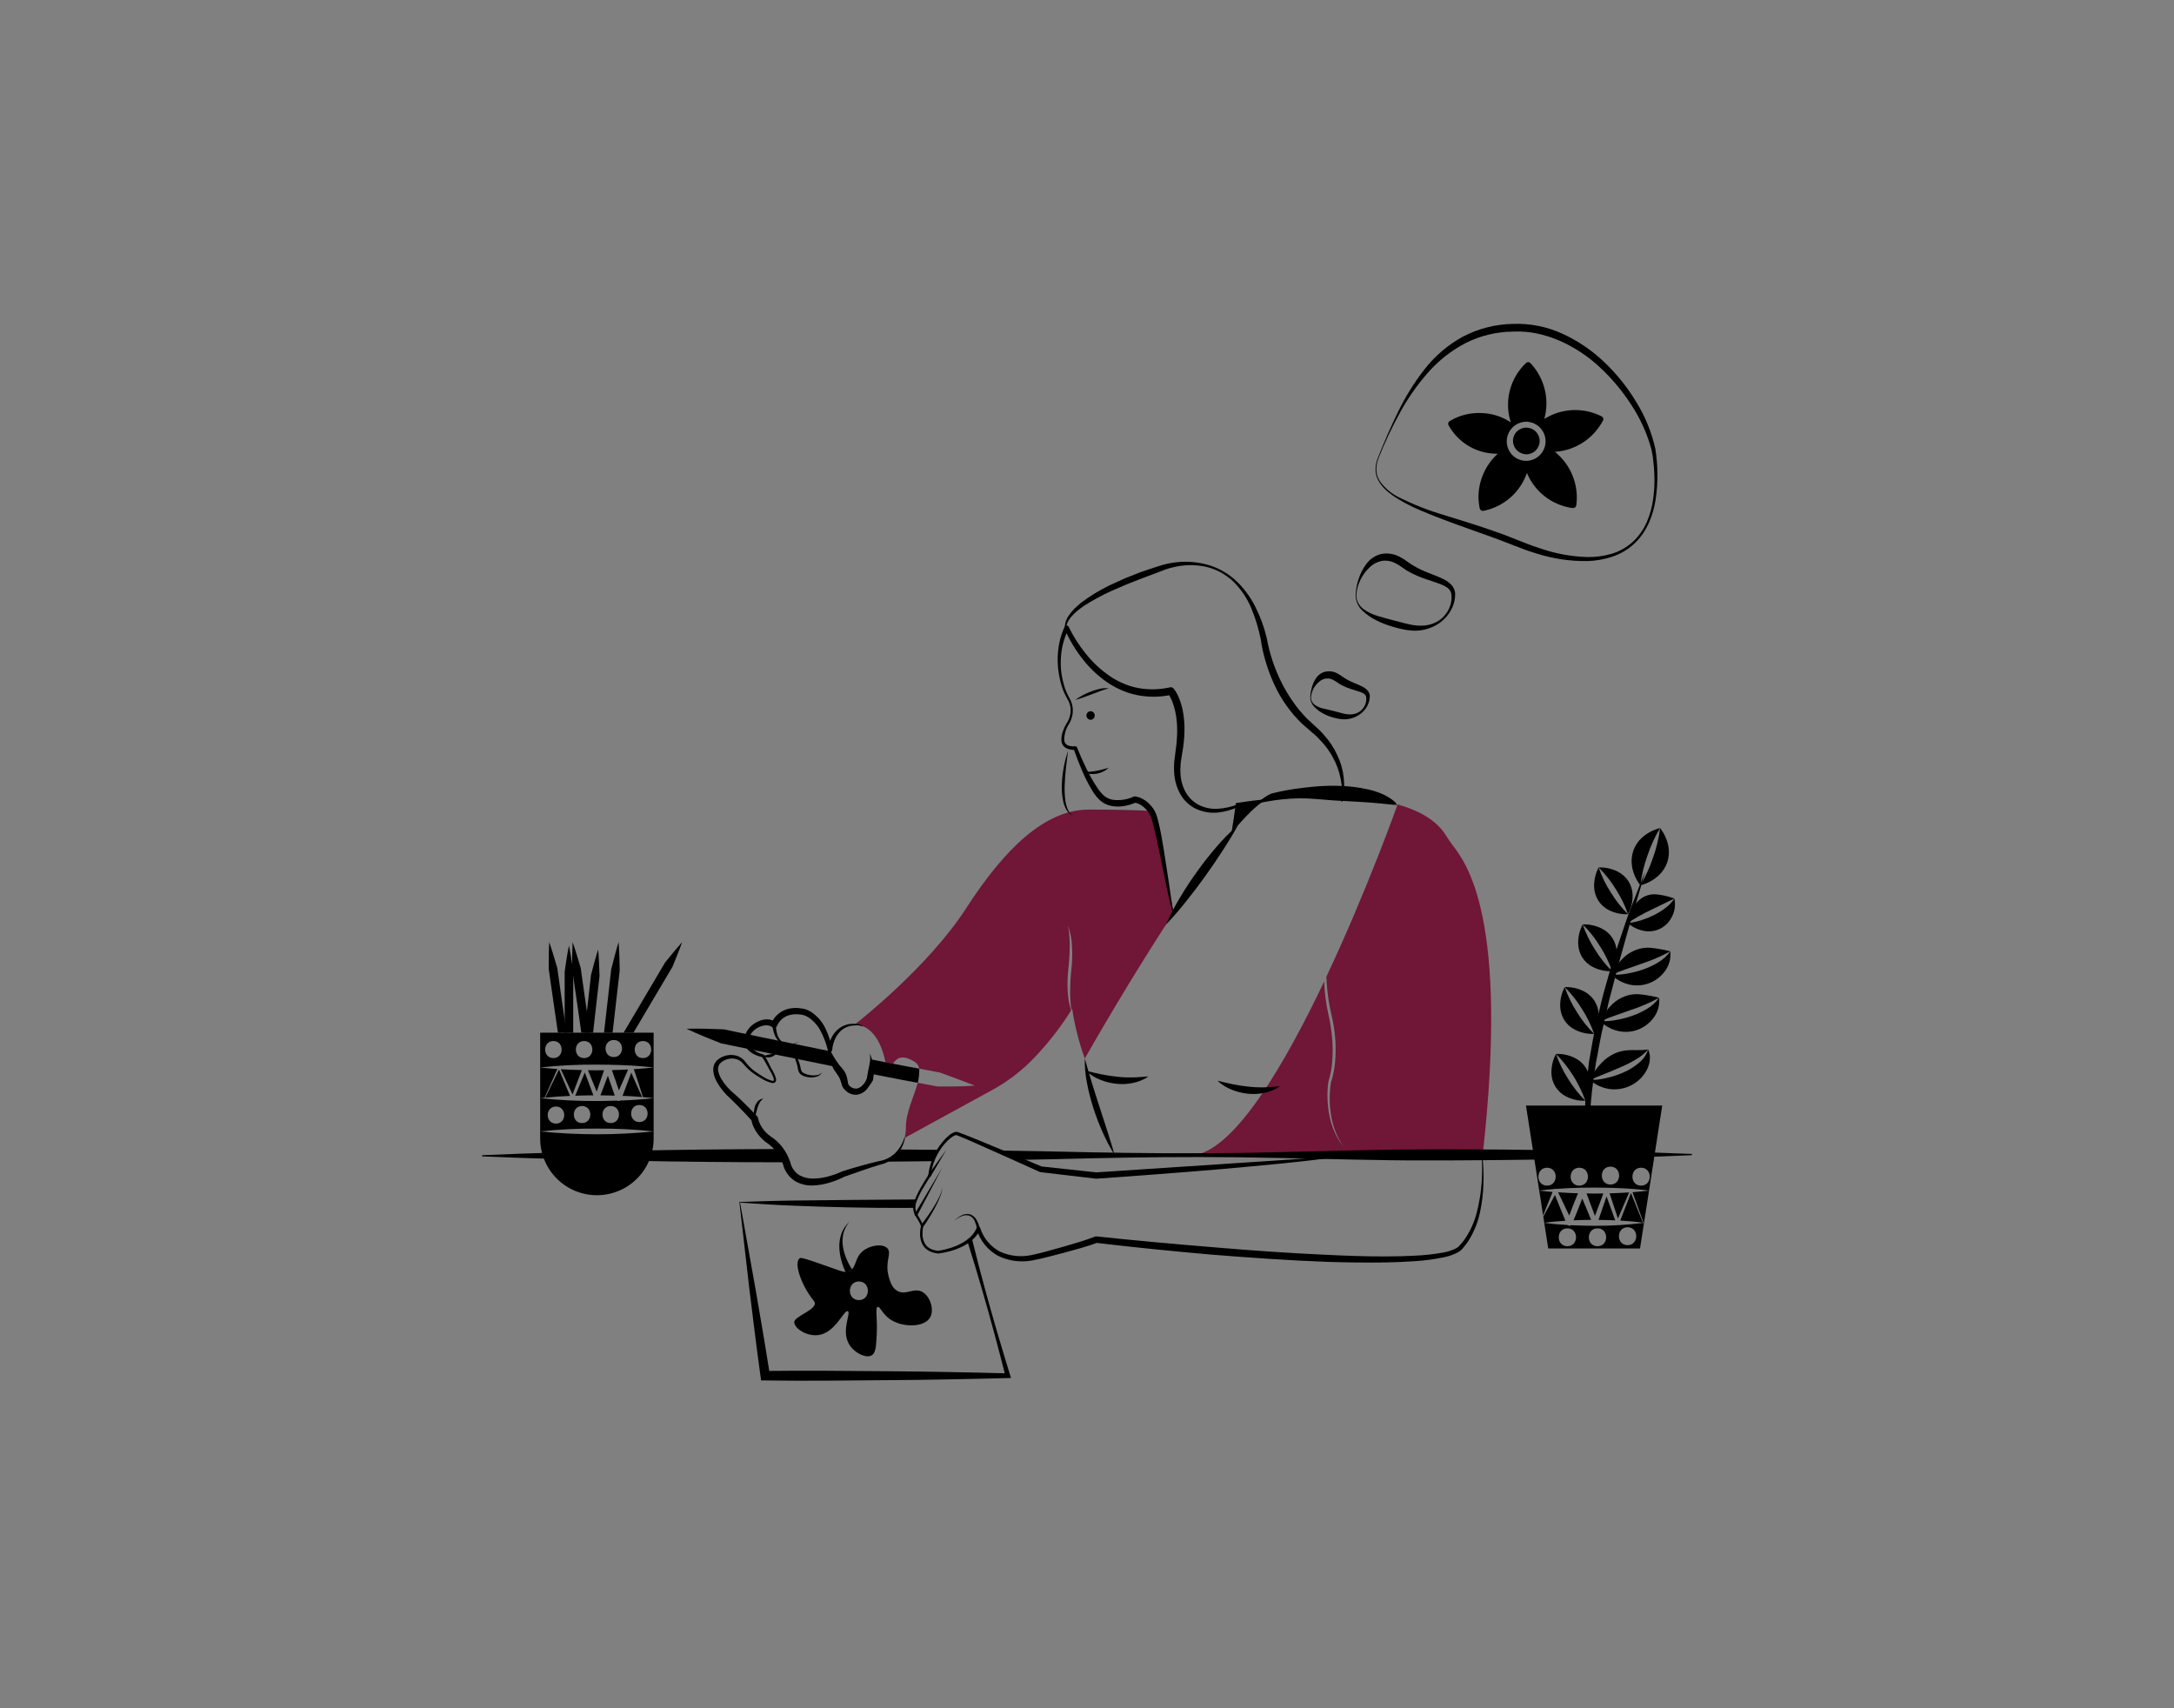 <svg width="700" height="550" viewBox="0 0 700 550" fill="none" xmlns="http://www.w3.org/2000/svg">
<rect x="0" y="0" width="700" height="550" fill="#808080" stroke="none"/>
<path d="M325.24 442.732C323.83 438.102 322.41 433.482 321.06 428.842C319.71 424.202 318.39 419.552 317.12 414.892C315.84 410.222 314.63 405.542 313.46 400.852L312.9 398.622C312.471 399.028 312.013 399.402 311.53 399.742L312 401.262C313.44 405.882 314.85 410.502 316.19 415.152C317.54 419.792 318.843 424.445 320.1 429.112C321.29 433.442 322.4 437.802 323.52 442.152C317.34 442.022 311.16 441.822 304.98 441.742L295.21 441.582L285.45 441.492L265.92 441.342L256.16 441.332L247.69 441.392C247.06 437.282 246.35 433.182 245.67 429.052L243.32 415.322L238.29 387.202L247.09 387.772L251.41 388.012L255.83 388.202C261.71 388.442 267.597 388.622 273.49 388.742C279.38 388.882 285.27 388.902 291.16 388.912C292.24 388.902 293.32 388.892 294.39 388.882C294.425 387.952 294.632 387.037 295 386.182L291.14 386.212L273.5 386.342L255.85 386.532L251.43 386.602L246.93 386.712L238.07 387.002L241.25 414.712L243.01 428.892C243.62 433.642 244.2 438.402 244.88 443.152L245.07 444.452L246.39 444.462L256.16 444.542L265.92 444.532L285.45 444.372L295.21 444.282L304.98 444.122C311.49 444.042 318 443.822 324.51 443.692L325.53 443.672L325.24 442.732Z" fill="black"/>
<path d="M296.8 415.862C294.1 414.532 291.57 417.202 288.86 415.592C287.11 414.542 286.54 412.462 286.13 410.932C284.83 406.172 287.25 403.532 285.72 401.902C284.26 400.362 280.29 400.842 277.92 402.722C275.04 405.002 275.88 408.222 273.4 409.292C272.2 409.812 271.18 409.422 267.35 408.052C258.57 404.922 257.83 404.782 257.39 405.192C255.52 406.892 258.25 414.222 262.04 418.832C264.16 421.412 255.59 423.702 255.74 425.722C255.91 427.952 260.08 430.392 263.68 429.822C269.1 428.972 271.77 421.582 272.99 422.162C274.09 422.672 270.88 428.192 273.26 432.562C274.88 435.522 278.77 437.442 280.65 436.392C281.97 435.662 282.1 433.592 282.3 429.552C282.56 424.222 281.74 421.092 282.57 420.792C283.3 420.522 284.08 422.932 286.4 424.622C290.33 427.482 297.67 427.552 299.54 424.072C300.89 421.562 299.43 417.162 296.8 415.862ZM276.55 418.592C272.68 418.592 272.69 412.592 276.55 412.592C280.41 412.592 280.41 418.592 276.55 418.592V418.592Z" fill="black"/>
<path d="M272.427 409.89C271.755 408.538 271.229 407.118 270.856 405.655C270.473 404.215 270.267 402.734 270.244 401.244C270.242 399.758 270.508 398.284 271.03 396.893C271.593 395.551 272.435 394.344 273.5 393.352C272.601 394.441 271.944 395.709 271.572 397.071C271.263 398.415 271.199 399.803 271.382 401.169C271.586 402.526 271.955 403.853 272.481 405.121C272.986 406.375 273.619 407.573 274.371 408.697L272.427 409.89Z" fill="black"/>
<path d="M377.85 294.002C364.25 314.612 351.61 336.722 349.29 340.802C347.398 335.603 346.038 330.225 345.23 324.752C345.23 324.752 345.15 324.892 345 325.152C344.862 324.378 344.769 323.597 344.72 322.812C344.61 321.632 344.57 320.442 344.57 319.262C344.583 316.893 344.717 314.527 344.97 312.172C345.238 309.775 345.312 307.361 345.19 304.952C345.131 302.54 344.671 300.154 343.83 297.892C344.098 299.052 344.262 300.233 344.32 301.422C344.417 302.603 344.453 303.787 344.43 304.972C344.39 307.342 344.24 309.705 343.98 312.062C343.715 314.459 343.655 316.875 343.8 319.282C343.899 321.342 344.259 323.382 344.87 325.352C341.427 330.832 337.437 335.948 332.96 340.622C328.988 344.776 324.393 348.284 319.34 351.022C310.34 355.942 294.7 364.492 291.28 366.372C291.568 365.173 291.709 363.944 291.7 362.712C291.7 358.232 294.32 352.892 295.51 348.632V348.622L301.8 349.802C305.81 349.822 309.83 349.852 313.87 349.522C310.11 348.042 306.36 346.692 302.62 345.312L295.99 344.072C295.908 343.61 295.729 343.171 295.463 342.785C295.197 342.398 294.852 342.073 294.45 341.832C291.35 339.922 289.09 339.922 287.55 342.482L285.11 342.012C283.48 333.942 280.04 331.242 277.66 330.352C276.861 330.027 276.001 329.884 275.14 329.932C275.14 329.932 275.17 329.912 275.22 329.872C276.68 328.732 298.95 311.222 311.1 292.412C323.67 272.942 336.44 260.982 350.02 260.672C350.02 260.672 364.1 260.572 370.99 261.172C372.98 264.492 375.8 285.352 377.85 294.002Z" fill="#701637"/>
<path d="M380.25 371.732C380.533 371.814 380.82 371.881 381.11 371.932H362.88L380.25 371.732Z" fill="black"/>
<path d="M396.51 268.172C397.01 265.242 397.49 262.052 397.94 258.572C397.94 258.572 401.81 257.912 407.73 257.312C404.65 259.152 400.78 263.032 396.51 268.172Z" fill="black"/>
<path d="M477.4 371.83H385C397.97 369.38 413.65 342.75 426.37 315.99C426.44 318.177 426.64 320.357 426.97 322.52C427.27 324.71 427.82 326.86 428.23 328.98C428.603 331.115 428.867 333.268 429.02 335.43C429.157 337.592 429.133 339.761 428.95 341.92C428.795 344.068 428.385 346.189 427.73 348.24L427.72 348.27L427.71 348.32C427.456 350.165 427.365 352.029 427.44 353.89C427.509 355.742 427.73 357.584 428.1 359.4C428.468 361.216 429.042 362.984 429.81 364.67C430.57 366.349 431.545 367.922 432.71 369.35C431.65 367.86 430.77 366.248 430.09 364.55C429.426 362.854 428.937 361.095 428.63 359.3C428.017 355.728 427.99 352.081 428.55 348.5C428.54 348.52 428.54 348.53 428.53 348.55L428.55 348.47C429.239 346.375 429.682 344.207 429.87 342.01C430.073 339.803 430.117 337.584 430 335.37C429.861 333.164 429.58 330.97 429.16 328.8C428.72 326.62 428.17 324.52 427.85 322.38C427.443 319.76 427.185 317.119 427.08 314.47C440.22 286.57 450.01 259 450.01 259C456.88 260.93 462.59 264.09 465.64 269.08C466.223 270.041 466.853 270.973 467.53 271.87C472.06 277.74 486 295.21 477.4 371.83Z" fill="#701637"/>
<path d="M377.669 294.198C376.754 290.936 376.076 287.618 375.351 284.317L373.334 274.39L372.272 269.453C371.91 267.816 371.54 266.174 371.079 264.595C370.965 264.199 370.855 263.8 370.715 263.433C370.605 263.074 370.464 262.725 370.295 262.389C369.947 261.716 369.506 261.096 368.986 260.545C368.481 259.993 367.899 259.518 367.257 259.133C366.944 258.95 366.615 258.794 366.274 258.668C365.972 258.553 365.657 258.473 365.337 258.428L365.839 258.33C364.631 258.882 363.357 259.274 362.048 259.498C360.717 259.732 359.356 259.737 358.024 259.512C356.631 259.281 355.327 258.671 354.258 257.747C353.29 256.845 352.453 255.813 351.769 254.68C350.468 252.538 349.33 250.3 348.365 247.987C347.381 245.705 346.49 243.402 345.681 241.051L346.262 241.435C345.266 241.505 344.269 241.325 343.36 240.912C342.872 240.666 342.464 240.286 342.186 239.816C341.93 239.357 341.783 238.846 341.758 238.322C341.729 237.362 341.886 236.406 342.22 235.506C342.52 234.626 342.909 233.779 343.381 232.978C344.368 231.546 344.838 229.822 344.715 228.088C344.637 227.232 344.395 226.399 344.002 225.634C343.592 224.876 343.125 224.056 342.75 223.232C342.356 222.403 342.035 221.541 341.792 220.656C341.524 219.784 341.304 218.898 341.134 218.002C340.923 217.112 340.851 216.199 340.706 215.296C340.64 214.385 340.545 213.473 340.56 212.556C340.543 210.718 340.717 208.883 341.08 207.081C341.431 205.247 342.011 203.465 342.808 201.776C342.866 201.657 342.956 201.557 343.068 201.487C343.18 201.418 343.31 201.381 343.442 201.381C343.574 201.381 343.704 201.419 343.815 201.489C343.927 201.56 344.017 201.66 344.074 201.779L344.11 201.852C345.639 204.979 347.523 207.919 349.722 210.617C351.89 213.311 354.436 215.676 357.282 217.64C358.689 218.606 360.192 219.425 361.766 220.084C363.324 220.756 364.953 221.247 366.622 221.546C369.972 222.132 373.404 222.049 376.722 221.304L376.787 221.291C376.99 221.25 377.199 221.265 377.393 221.335C377.587 221.404 377.759 221.525 377.889 221.685C378.302 222.194 378.661 222.745 378.961 223.329C379.25 223.862 379.505 224.413 379.725 224.978C380.163 226.084 380.51 227.224 380.764 228.386C381.23 230.675 381.437 233.009 381.383 235.344C381.344 237.647 381.117 239.943 380.703 242.208C380.494 243.368 380.365 244.386 380.198 245.465C380.135 245.997 380.101 246.533 380.094 247.068C380.049 247.601 380.045 248.136 380.082 248.669C380.118 250.779 380.634 252.853 381.592 254.734C382.55 256.586 384.045 258.105 385.882 259.092C387.782 260.07 389.908 260.526 392.042 260.414C394.226 260.277 396.376 259.811 398.421 259.032L398.461 259.018C398.526 258.994 398.596 258.988 398.663 259C398.731 259.012 398.794 259.042 398.847 259.086C398.899 259.13 398.939 259.188 398.962 259.252C398.985 259.317 398.991 259.387 398.979 259.454C398.513 262.02 398.056 264.585 397.563 267.14C397.557 267.17 397.54 267.196 397.514 267.213C397.489 267.23 397.459 267.237 397.429 267.231C397.401 267.224 397.376 267.208 397.359 267.184C397.342 267.161 397.335 267.132 397.338 267.103C397.597 264.512 397.894 261.93 398.181 259.35L398.739 259.771C396.648 260.75 394.409 261.372 392.113 261.613C389.747 261.849 387.362 261.454 385.199 260.468C382.997 259.437 381.179 257.734 380.007 255.604C378.853 253.507 378.191 251.175 378.072 248.784C378.015 248.199 378.001 247.611 378.029 247.024C378.02 246.438 378.041 245.852 378.091 245.268C378.227 244.124 378.355 242.912 378.512 241.857C378.842 239.695 379.017 237.513 379.036 235.326C379.058 233.17 378.838 231.018 378.38 228.91C378.153 227.88 377.846 226.868 377.462 225.885C377.277 225.404 377.061 224.935 376.816 224.481C376.603 224.066 376.354 223.67 376.071 223.299L377.238 223.68C373.601 224.487 369.836 224.531 366.182 223.807C364.358 223.446 362.582 222.878 360.887 222.114C359.195 221.372 357.584 220.458 356.078 219.387C353.099 217.264 350.464 214.694 348.268 211.768C346.043 208.897 344.196 205.752 342.77 202.411L344.072 202.488C342.492 205.618 341.633 209.062 341.56 212.568C341.485 214.337 341.615 216.108 341.948 217.846C342.101 218.719 342.302 219.583 342.551 220.434C342.771 221.287 343.066 222.12 343.434 222.921C343.793 223.739 344.207 224.49 344.641 225.319C345.053 226.168 345.311 227.083 345.404 228.022C345.559 229.907 345.072 231.79 344.021 233.363C343.141 234.841 342.672 236.526 342.662 238.245C342.675 238.615 342.791 238.973 342.996 239.281C343.202 239.588 343.489 239.832 343.825 239.986C344.581 240.271 345.395 240.368 346.197 240.269C346.317 240.259 346.437 240.288 346.54 240.352C346.642 240.415 346.722 240.51 346.766 240.621L346.779 240.653C347.683 242.914 348.681 245.16 349.75 247.349C350.784 249.535 351.981 251.639 353.331 253.646C353.944 254.606 354.683 255.48 355.53 256.243C356.356 256.907 357.34 257.346 358.387 257.515C360.629 257.798 362.905 257.452 364.961 256.514L365.048 256.477C365.179 256.422 365.322 256.401 365.463 256.415C365.981 256.474 366.49 256.601 366.975 256.793C367.424 256.965 367.858 257.177 368.271 257.424C369.074 257.917 369.802 258.524 370.431 259.227C371.065 259.911 371.596 260.685 372.006 261.523C372.207 261.946 372.373 262.385 372.502 262.835C372.65 263.263 372.753 263.681 372.863 264.1C373.726 267.445 374.266 270.773 374.809 274.119L376.348 284.139C376.817 287.484 377.323 290.819 377.891 294.146C377.894 294.161 377.893 294.176 377.89 294.191C377.887 294.205 377.881 294.219 377.873 294.232C377.864 294.244 377.853 294.254 377.841 294.263C377.828 294.271 377.814 294.276 377.799 294.279C377.771 294.284 377.743 294.278 377.719 294.263C377.695 294.248 377.677 294.225 377.669 294.198Z" fill="black"/>
<path d="M343.895 241.727C343.65 243.539 343.437 245.343 343.234 247.143C343.045 248.944 342.88 250.744 342.822 252.542C342.732 254.329 342.808 256.122 343.049 257.895C343.174 258.772 343.408 259.63 343.746 260.449C344.073 261.285 344.618 262.019 345.324 262.574C344.488 262.144 343.799 261.476 343.342 260.654C342.88 259.836 342.543 258.953 342.343 258.035C341.958 256.22 341.809 254.363 341.9 252.509C342.056 248.839 342.727 245.21 343.895 241.727Z" fill="black"/>
<path d="M343.346 203.335C343.111 202.925 342.963 202.472 342.908 202.003C342.853 201.534 342.894 201.058 343.028 200.605L343.213 199.924L343.505 199.293C343.605 199.084 343.701 198.867 343.814 198.665L344.203 198.095C344.721 197.336 345.307 196.625 345.952 195.971C346.605 195.337 347.3 194.752 347.982 194.145C350.858 191.97 353.939 190.079 357.181 188.499C358.798 187.731 360.433 186.997 362.068 186.267C363.721 185.588 365.384 184.933 367.051 184.289C368.722 183.677 370.419 183.149 372.106 182.588C372.96 182.332 373.782 182.04 374.695 181.788C375.579 181.55 376.476 181.36 377.38 181.217C380.973 180.625 384.649 180.775 388.181 181.656C391.7 182.543 394.953 184.266 397.663 186.68C400.336 189.13 402.539 192.048 404.163 195.291C405.796 198.52 407.045 201.929 407.884 205.448L407.9 205.544C408.772 210.376 410.32 215.061 412.497 219.462C413.57 221.659 414.813 223.768 416.213 225.772C416.883 226.793 417.655 227.733 418.408 228.69C419.175 229.635 420.033 230.499 420.861 231.389L423.573 233.901L424.995 235.225C425.48 235.653 425.876 236.178 426.319 236.65C428.063 238.577 429.502 240.76 430.585 243.123C432.831 247.791 433.393 253.093 432.176 258.129C432.168 258.157 432.15 258.181 432.126 258.196C432.101 258.212 432.072 258.217 432.043 258.211C432.015 258.206 431.99 258.189 431.973 258.166C431.956 258.142 431.949 258.113 431.953 258.084L431.955 258.072C432.275 255.613 432.176 253.118 431.662 250.692C431.196 248.29 430.35 245.977 429.157 243.84C428.88 243.299 428.569 242.778 428.224 242.278C427.881 241.777 427.571 241.255 427.204 240.773C426.472 239.806 425.677 238.888 424.825 238.025C424.392 237.6 424.013 237.125 423.538 236.741L422.157 235.552L419.259 233.043C415.537 229.448 412.515 225.193 410.348 220.494C409.269 218.167 408.356 215.767 407.616 213.312C406.851 210.853 406.29 208.336 405.938 205.786L405.954 205.881C405.274 202.457 404.259 199.107 402.923 195.882C401.582 192.652 399.614 189.721 397.133 187.257C395.856 186.066 394.435 185.039 392.903 184.201C391.36 183.382 389.71 182.782 388.002 182.418C384.58 181.736 381.05 181.82 377.665 182.664C376.827 182.858 375.999 183.096 375.186 183.377C374.403 183.653 373.572 184.011 372.745 184.326L367.764 186.19C366.129 186.848 364.49 187.496 362.84 188.12L357.992 190.205C354.798 191.637 351.719 193.312 348.782 195.216C348.097 195.739 347.386 196.245 346.721 196.795C346.069 197.352 345.462 197.961 344.907 198.615L344.492 199.107C344.372 199.28 344.272 199.465 344.157 199.643L343.822 200.185L343.589 200.768C343.255 201.542 343.235 202.415 343.532 203.203L343.543 203.227C343.555 203.253 343.556 203.283 343.547 203.31C343.538 203.337 343.519 203.359 343.494 203.373C343.469 203.387 343.44 203.39 343.413 203.383C343.385 203.376 343.361 203.359 343.346 203.335L343.346 203.335Z" fill="black"/>
<path d="M346.167 225.372C347.745 224.237 349.466 223.318 351.286 222.637C352.196 222.287 353.131 222.007 354.082 221.798C355.04 221.552 356.037 221.506 357.013 221.663C356.082 221.867 355.167 222.143 354.279 222.49L351.615 223.499C349.831 224.168 348.053 224.86 346.167 225.372Z" fill="black"/>
<path d="M351.158 231.747C351.517 231.735 351.857 231.583 352.106 231.325C352.356 231.067 352.495 230.721 352.495 230.362C352.495 230.003 352.356 229.658 352.106 229.4C351.857 229.142 351.517 228.99 351.158 228.978C350.799 228.99 350.459 229.142 350.209 229.4C349.96 229.658 349.82 230.003 349.82 230.362C349.82 230.721 349.96 231.067 350.209 231.325C350.459 231.583 350.799 231.735 351.158 231.747Z" fill="black"/>
<path d="M348.924 248.521C350.293 248.555 351.661 248.446 353.006 248.194C353.665 248.066 354.323 247.919 354.983 247.738C355.647 247.566 356.302 247.352 357.013 247.186C355.942 248.177 354.61 248.841 353.174 249.101C352.454 249.23 351.719 249.257 350.991 249.18C350.261 249.119 349.555 248.893 348.924 248.521Z" fill="black"/>
<path d="M428.3 348.572V348.602C428.29 348.622 428.29 348.632 428.28 348.652L428.3 348.572Z" fill="white"/>
<path d="M375.478 297.626C376.79 294.584 378.318 291.639 380.05 288.816C381.729 285.978 383.558 283.241 385.474 280.567C387.398 277.898 389.414 275.294 391.581 272.804C393.712 270.261 396.052 267.902 398.577 265.75C396.969 268.675 395.245 271.462 393.452 274.21C391.679 276.968 389.82 279.661 387.909 282.319C385.992 284.972 384.029 287.592 381.965 290.146C379.917 292.711 377.804 295.23 375.478 297.626Z" fill="black"/>
<path d="M449.76 259.102C436.37 255.322 418.6 256.212 407.73 257.312C408.382 256.911 409.08 256.592 409.81 256.362C409.81 256.362 440.85 250.882 449.76 259.102Z" fill="white"/>
<path d="M449.891 259.175C449.47 259.124 449.046 259.098 448.622 259.096C448.106 259.077 447.592 259.03 447.082 258.955C446.205 258.869 445.33 258.796 444.465 258.686C443.592 258.616 442.72 258.552 441.856 258.457C440.986 258.386 440.113 258.351 439.249 258.263L434.035 257.956C432.295 257.889 430.557 257.784 428.813 257.662C425.33 257.415 421.814 256.987 418.295 257.033C414.777 257.097 411.269 257.452 407.809 258.094L404.289 258.722L407.328 256.636C408.013 256.149 408.755 255.748 409.537 255.443L409.643 255.418C412.998 254.599 416.402 253.998 419.834 253.619C421.546 253.409 423.267 253.253 424.991 253.12C426.718 253.038 428.451 252.943 430.187 252.997C433.685 253.02 437.17 253.417 440.584 254.178C442.311 254.566 443.992 255.135 445.6 255.875C446.404 256.257 447.174 256.706 447.902 257.217C448.269 257.466 448.603 257.769 448.947 258.039C449.152 258.211 449.335 258.408 449.492 258.624C449.654 258.848 449.764 259.035 449.891 259.175ZM449.629 259.029C449.445 258.915 449.245 258.828 449.035 258.771C448.873 258.724 448.717 258.656 448.572 258.571C448.19 258.394 447.832 258.19 447.444 258.041C446.673 257.742 445.886 257.487 445.086 257.277C443.479 256.877 441.843 256.601 440.194 256.453C436.868 256.155 433.528 256.055 430.191 256.154C426.839 256.232 423.471 256.338 420.097 256.529C416.728 256.735 413.341 257.043 409.977 257.306L410.083 257.281C409.405 257.434 408.75 257.671 408.132 257.988L407.651 256.53C411.199 256.447 414.726 256.324 418.25 256.044C421.772 255.772 425.307 255.232 428.871 255.145C429.761 255.131 430.652 255.098 431.542 255.154C432.432 255.189 433.323 255.21 434.21 255.312C435.098 255.401 435.987 255.464 436.874 255.574C437.758 255.704 438.643 255.818 439.524 255.965C441.287 256.263 443.035 256.651 444.759 257.127C445.619 257.377 446.469 257.664 447.317 257.938C447.666 258.092 448.006 258.264 448.338 258.453C448.75 258.682 449.183 258.875 449.629 259.029Z" fill="black"/>
<path d="M349.668 344.757C351.41 345.182 353.068 345.575 354.725 345.918C356.386 346.239 358.03 346.502 359.679 346.669C360.502 346.781 361.328 346.796 362.156 346.865C362.981 346.862 363.817 346.931 364.651 346.891C366.338 346.905 368.001 346.671 369.81 346.567C368.32 347.593 366.636 348.305 364.861 348.659C363.083 349.054 361.251 349.148 359.442 348.937C357.641 348.754 355.876 348.308 354.204 347.613C352.526 346.954 350.988 345.985 349.668 344.757Z" fill="black"/>
<path d="M391.982 347.95C393.724 348.375 395.382 348.769 397.039 349.112C398.7 349.433 400.344 349.695 401.993 349.862C402.816 349.974 403.642 349.99 404.47 350.059C405.295 350.056 406.131 350.125 406.965 350.085C408.652 350.098 410.315 349.865 412.124 349.76C410.634 350.787 408.95 351.499 407.175 351.852C405.397 352.247 403.565 352.341 401.756 352.13C399.955 351.948 398.19 351.502 396.518 350.806C394.84 350.147 393.301 349.178 391.982 347.95Z" fill="black"/>
<path d="M250.83 369.952C251.831 371.244 252.624 372.685 253.18 374.222H252.69C236.47 374.212 220.253 374.055 204.04 373.752C187.82 373.422 171.6 373.022 155.38 372.332C155.354 372.331 155.327 372.325 155.303 372.314C155.279 372.303 155.258 372.287 155.24 372.268C155.222 372.248 155.208 372.225 155.2 372.2C155.191 372.175 155.188 372.148 155.19 372.122C155.193 372.073 155.214 372.026 155.249 371.991C155.284 371.956 155.331 371.935 155.38 371.932C171.6 371.222 187.81 370.812 204.03 370.472C219.63 370.162 235.23 369.989 250.83 369.952Z" fill="black"/>
<path d="M302.2 370.202C301.469 371.356 300.859 372.582 300.38 373.862C295.15 373.922 289.923 373.975 284.7 374.022C286.725 373.28 288.457 371.905 289.64 370.102C293.83 370.132 298.017 370.165 302.2 370.202Z" fill="black"/>
<path d="M544.81 371.742C544.811 371.767 544.806 371.792 544.797 371.816C544.788 371.839 544.774 371.86 544.756 371.878C544.738 371.896 544.717 371.91 544.694 371.919C544.67 371.928 544.645 371.933 544.62 371.932C528.41 372.652 512.19 373.082 495.97 373.332L483.81 373.492L477.3 373.542L471.64 373.582C467.59 373.612 463.53 373.642 459.48 373.622C455.42 373.632 451.363 373.608 447.31 373.552C439.42 373.442 431.53 373.262 423.64 373.082C415.32 372.892 406.99 372.712 398.66 372.602C382.44 372.432 366.22 372.582 350 372.962C342.73 373.152 335.46 373.312 328.19 373.442C326.06 372.512 323.65 371.472 321.25 370.432C330.83 370.562 340.413 370.742 350 370.972C366.22 371.322 382.44 371.405 398.66 371.222C414.87 370.972 431.09 370.422 447.31 370.152C451.36 370.092 455.413 370.058 459.47 370.052C463.53 370.022 467.58 370.042 471.64 370.062L483.8 370.122L495.97 370.262C512.18 370.472 528.4 370.852 544.62 371.532C544.646 371.533 544.672 371.54 544.696 371.551C544.72 371.562 544.741 371.578 544.759 371.598C544.776 371.617 544.79 371.64 544.799 371.665C544.807 371.689 544.811 371.716 544.81 371.742Z" fill="black"/>
<path d="M432.475 372.245C425.891 373.181 419.276 373.933 412.664 374.612C406.047 375.259 399.427 375.871 392.804 376.451C386.183 377.043 379.553 377.522 372.926 378.041C366.297 378.533 359.673 379.075 353.037 379.492L353.029 379.492C352.971 379.496 352.914 379.494 352.856 379.488L335.036 377.395L335.021 377.393C334.934 377.383 334.848 377.359 334.767 377.323C327.721 374.142 320.682 370.944 313.609 367.836C311.843 367.069 310.061 366.275 308.299 365.584C307.746 365.227 306.894 365.819 306.171 366.337C305.435 366.912 304.759 367.561 304.156 368.275C301.684 371.172 300.126 374.737 299.679 378.52C299.672 378.582 299.651 378.642 299.617 378.695C298.797 379.946 297.992 381.208 297.24 382.496C296.472 383.764 295.809 385.093 295.258 386.47C294.952 387.107 294.782 387.801 294.76 388.507C294.737 389.214 294.863 389.917 295.128 390.572C295.922 391.852 296.648 393.174 297.303 394.53C297.332 394.607 297.337 394.692 297.317 394.771L297.315 394.776C297.095 395.677 297.001 396.605 297.038 397.532C297.061 398.443 297.278 399.339 297.677 400.159C298.074 400.959 298.721 401.607 299.52 402.005C299.917 402.219 300.337 402.385 300.773 402.498C301.212 402.615 301.678 402.654 302.129 402.733L302.044 402.734C303.309 402.55 304.559 402.267 305.78 401.887C307.001 401.518 308.187 401.038 309.321 400.455C309.883 400.168 310.425 399.844 310.943 399.483C311.465 399.133 311.91 398.694 312.398 398.308C313.306 397.484 314.017 396.467 314.48 395.332C314.526 395.217 314.606 395.119 314.71 395.051C314.814 394.983 314.936 394.949 315.06 394.953C315.183 394.957 315.303 394.999 315.402 395.074C315.501 395.148 315.574 395.251 315.613 395.369L315.627 395.415C316.679 398.697 318.985 401.431 322.043 403.022C325.193 404.431 328.709 404.808 332.086 404.1C335.467 403.399 338.992 402.348 342.422 401.393C345.842 400.393 349.364 399.407 352.562 398.153L352.584 398.144C352.745 398.082 352.918 398.059 353.089 398.077C365.468 399.406 377.885 400.523 390.297 401.538C402.708 402.597 415.134 403.482 427.565 404.03C433.779 404.329 439.997 404.539 446.207 404.531C449.312 404.524 452.414 404.462 455.505 404.293C458.579 404.158 461.642 403.821 464.672 403.282C466.134 403.04 467.55 402.578 468.872 401.91C469.161 401.748 469.431 401.555 469.677 401.335L470.426 400.495C470.936 399.941 471.4 399.346 471.813 398.717C473.504 396.167 474.753 393.351 475.507 390.387C477.036 384.367 477.554 378.135 477.037 371.945C477.033 371.915 477.042 371.885 477.061 371.861C477.08 371.838 477.107 371.823 477.137 371.819C477.167 371.817 477.196 371.826 477.22 371.844C477.243 371.863 477.259 371.889 477.263 371.919C477.639 375.027 477.766 378.16 477.643 381.288C477.548 384.433 477.155 387.562 476.472 390.633C475.783 393.747 474.566 396.72 472.872 399.422C472.448 400.107 471.969 400.757 471.442 401.366L470.658 402.293C470.337 402.606 469.981 402.882 469.596 403.113C468.159 403.905 466.607 404.469 464.997 404.784C461.907 405.438 458.772 405.863 455.619 406.056C452.487 406.281 449.356 406.398 446.227 406.459C439.969 406.576 433.719 406.473 427.475 406.281C414.99 405.822 402.535 404.949 390.096 403.945C377.661 402.871 365.245 401.605 352.851 400.147L353.378 400.071C351.609 400.775 349.894 401.283 348.152 401.797C346.415 402.303 344.676 402.781 342.935 403.248L337.706 404.611C335.98 405.068 334.185 405.462 332.364 405.82C328.632 406.515 324.776 405.996 321.36 404.338C319.698 403.425 318.232 402.193 317.047 400.712C315.861 399.231 314.98 397.531 314.453 395.709L315.6 395.793C315.046 397.073 314.214 398.213 313.163 399.131C312.623 399.546 312.117 400.014 311.546 400.379C310.984 400.751 310.397 401.085 309.789 401.379C308.588 401.964 307.336 402.438 306.049 402.797C304.767 403.163 303.459 403.429 302.136 403.59L302.11 403.593C302.091 403.595 302.07 403.594 302.051 403.59C301.552 403.493 301.046 403.45 300.555 403.313C300.056 403.179 299.575 402.985 299.122 402.735C298.182 402.251 297.423 401.477 296.958 400.528C296.513 399.601 296.273 398.59 296.255 397.562C296.222 396.554 296.333 395.545 296.584 394.568L296.597 394.813C296.323 394.136 295.994 393.482 295.612 392.859C295.195 392.218 294.813 391.555 294.469 390.871C294.128 390.132 293.984 389.316 294.052 388.504C294.134 387.724 294.323 386.958 294.615 386.23C295.169 384.813 295.835 383.442 296.607 382.131C297.354 380.817 298.151 379.538 298.962 378.269L298.901 378.444C299.323 374.487 300.91 370.745 303.46 367.691C304.087 366.911 304.791 366.198 305.562 365.56C305.966 365.228 306.404 364.94 306.87 364.704C307.136 364.57 307.421 364.479 307.716 364.435C307.899 364.41 308.085 364.416 308.266 364.454C308.406 364.495 308.545 364.537 308.657 364.578C310.514 365.247 312.285 365.98 314.086 366.704C321.257 369.616 328.38 372.631 335.512 375.621L335.244 375.549L353.083 377.476L352.903 377.472L392.683 374.845C399.314 374.429 405.944 373.988 412.572 373.522L422.514 372.837L432.445 372.019C432.475 372.015 432.505 372.024 432.529 372.042C432.553 372.061 432.568 372.089 432.572 372.119C432.574 372.148 432.566 372.177 432.548 372.201C432.53 372.224 432.504 372.24 432.475 372.245Z" fill="black"/>
<path d="M307.223 393.108C307.868 392.436 308.612 391.868 309.43 391.423C310.268 390.924 311.26 390.75 312.217 390.935C313.178 391.235 313.982 391.902 314.456 392.79C314.681 393.216 314.885 393.657 315.069 394.102L315.496 395.469C315.514 395.528 315.521 395.589 315.515 395.65C315.51 395.711 315.492 395.77 315.464 395.825C315.435 395.879 315.397 395.927 315.35 395.966C315.303 396.005 315.248 396.035 315.19 396.053C315.131 396.071 315.07 396.078 315.009 396.072C314.948 396.067 314.889 396.049 314.835 396.021C314.78 395.993 314.732 395.954 314.693 395.907C314.654 395.86 314.624 395.805 314.606 395.747C314.602 395.735 314.599 395.722 314.596 395.71L314.585 395.661L314.296 394.356C314.161 393.94 314.01 393.524 313.841 393.121C313.507 392.334 312.877 391.71 312.088 391.382C311.233 391.15 310.323 391.24 309.53 391.634C308.69 392.004 307.912 392.501 307.223 393.108Z" fill="black"/>
<path d="M296.577 394.393C298.031 392.552 299.383 390.634 300.629 388.646C301.253 387.653 301.823 386.626 302.336 385.57C302.884 384.528 303.252 383.401 303.426 382.237C303.328 383.42 303.031 384.578 302.55 385.663C302.103 386.762 301.596 387.835 301.032 388.878C299.906 390.968 298.668 392.996 297.321 394.951C297.252 395.053 297.144 395.123 297.023 395.145C296.901 395.168 296.776 395.142 296.674 395.072C296.572 395.002 296.502 394.894 296.479 394.773C296.457 394.652 296.483 394.526 296.553 394.424L296.57 394.401L296.577 394.393Z" fill="black"/>
<path d="M294.55 390.803L303.426 375.902L295.362 391.258C295.333 391.312 295.295 391.36 295.248 391.399C295.201 391.438 295.146 391.468 295.088 391.486C295.03 391.504 294.968 391.511 294.907 391.505C294.847 391.5 294.787 391.482 294.733 391.454C294.679 391.425 294.631 391.387 294.592 391.34C294.553 391.293 294.523 391.238 294.505 391.18C294.487 391.122 294.481 391.06 294.486 390.999C294.492 390.939 294.509 390.879 294.538 390.825L294.55 390.803Z" fill="black"/>
<path d="M298.897 378.224L304.766 370.103L299.675 378.733C299.613 378.84 299.51 378.917 299.39 378.948C299.271 378.979 299.144 378.961 299.037 378.898C298.931 378.835 298.854 378.733 298.823 378.613C298.792 378.493 298.81 378.366 298.873 378.26C298.88 378.248 298.888 378.235 298.897 378.224Z" fill="black"/>
<path d="M277.611 330.455C277.054 330.203 276.444 330.09 275.833 330.125C275.222 330.127 274.611 330.174 274.006 330.266C272.833 330.49 271.739 331.018 270.833 331.797C269.962 332.593 269.273 333.568 268.813 334.655C268.342 335.739 268.048 336.892 267.943 338.07C267.928 338.236 267.855 338.392 267.737 338.51C267.618 338.627 267.461 338.699 267.295 338.712C267.128 338.725 266.962 338.679 266.827 338.581C266.691 338.483 266.595 338.34 266.555 338.178L266.55 338.155C266.054 336.042 265.297 333.999 264.295 332.073C263.365 330.208 261.951 328.627 260.201 327.494C259.785 327.238 259.342 327.03 258.879 326.874C258.671 326.8 258.456 326.747 258.237 326.716L257.446 326.615C256.445 326.481 255.427 326.53 254.444 326.761C253.513 326.967 252.644 327.39 251.909 327.996C251.174 328.602 250.592 329.374 250.213 330.248L250.173 330.339C250.069 330.578 249.875 330.766 249.632 330.862C249.39 330.958 249.119 330.953 248.88 330.849C248.812 330.819 248.747 330.781 248.686 330.737C248.17 330.347 247.545 330.127 246.898 330.108C246.185 330.107 245.479 330.247 244.821 330.521C243.406 331.017 242.23 332.027 241.526 333.35L241.485 333.429L241.41 333.596L241.304 333.853C241.241 334.021 241.188 334.192 241.144 334.365C241.057 334.699 241.019 335.044 241.031 335.388C241.07 336.08 241.34 336.738 241.8 337.256C242.881 338.365 244.255 339.144 245.763 339.502L245.803 339.513C245.9 339.54 245.985 339.6 246.043 339.683C246.677 340.633 247.231 341.633 247.701 342.673C247.944 343.177 248.175 343.676 248.45 344.141C248.733 344.633 249.015 345.124 249.26 345.644C249.532 346.173 249.731 346.737 249.85 347.32C249.915 347.506 249.926 347.707 249.882 347.9C249.839 348.092 249.742 348.269 249.603 348.409C249.464 348.549 249.288 348.647 249.096 348.692C248.904 348.738 248.703 348.728 248.516 348.665C247.383 348.39 246.303 347.932 245.319 347.309C244.335 346.742 243.396 346.14 242.456 345.495C241.53 344.813 240.677 344.038 239.912 343.18C239.526 342.768 239.152 342.302 238.804 341.969C238.439 341.627 238.015 341.352 237.553 341.159C236.609 340.788 235.576 340.705 234.585 340.923C233.608 341.113 232.704 341.575 231.977 342.255C231.663 342.576 231.432 342.968 231.303 343.399C231.174 343.829 231.151 344.284 231.236 344.724C231.423 345.716 231.798 346.662 232.342 347.512C232.891 348.42 233.524 349.276 234.233 350.066C234.587 350.465 234.957 350.853 235.336 351.21L236.577 352.294C237.429 353.049 238.257 353.82 239.06 354.608C240.673 356.184 242.24 357.784 243.794 359.42C243.938 359.57 244.033 359.761 244.068 359.966L244.082 360.049C244.216 360.713 244.436 361.357 244.737 361.963C245.052 362.606 245.436 363.212 245.884 363.771C246.332 364.337 246.837 364.854 247.393 365.314C247.952 365.808 248.516 366.124 249.275 366.691C250.653 367.764 251.827 369.075 252.743 370.562C253.667 372.036 254.359 373.644 254.796 375.328L254.729 375.12C255.254 376.482 256.208 377.635 257.448 378.405C258.775 379.12 260.264 379.482 261.772 379.456C263.383 379.449 264.988 379.232 266.543 378.81C268.131 378.399 269.678 377.847 271.166 377.16L271.224 377.133C271.248 377.122 271.272 377.113 271.297 377.105C273.231 376.501 275.162 375.909 277.114 375.371C279.067 374.828 281.011 374.286 283.017 373.843C284.938 373.555 286.724 372.684 288.135 371.349C289.565 369.974 290.611 368.249 291.169 366.345C291.178 366.316 291.198 366.291 291.225 366.277C291.251 366.263 291.282 366.26 291.311 366.268C291.338 366.277 291.361 366.295 291.376 366.319C291.39 366.343 291.396 366.371 291.391 366.399C291.011 368.443 290.075 370.343 288.687 371.89C287.98 372.675 287.158 373.349 286.25 373.888C285.79 374.16 285.306 374.389 284.804 374.572C284.282 374.742 283.752 374.908 283.302 375.016C281.395 375.56 279.484 376.217 277.584 376.871L271.883 378.859L272.014 378.804C270.436 379.608 268.788 380.268 267.09 380.774C265.369 381.307 263.587 381.612 261.787 381.683C259.87 381.773 257.964 381.34 256.274 380.432C255.415 379.934 254.647 379.294 254.003 378.539C253.388 377.787 252.879 376.954 252.491 376.064L252.468 376.004L252.424 375.855C252.032 374.447 251.444 373.1 250.68 371.854C249.917 370.612 248.943 369.512 247.802 368.605C247.294 368.199 246.478 367.688 245.85 367.107C245.186 366.532 244.585 365.89 244.054 365.191C243.517 364.489 243.058 363.731 242.687 362.929C242.291 362.095 242.019 361.207 241.878 360.295L242.166 360.924C240.674 359.288 239.146 357.661 237.593 356.081C236.813 355.295 236.035 354.507 235.241 353.75C234.841 353.358 234.459 353.04 233.999 352.583C233.579 352.157 233.193 351.721 232.821 351.27C232.069 350.367 231.404 349.396 230.833 348.368C230.214 347.301 229.821 346.118 229.679 344.893C229.613 344.227 229.69 343.555 229.906 342.922C230.134 342.283 230.518 341.71 231.022 341.256C231.976 340.441 233.141 339.914 234.383 339.735C235.603 339.531 236.856 339.695 237.982 340.206C238.542 340.472 239.049 340.835 239.481 341.28C239.916 341.745 240.216 342.174 240.576 342.594C241.269 343.433 242.058 344.187 242.928 344.841C243.82 345.476 244.753 346.098 245.696 346.663C246.593 347.253 247.577 347.698 248.612 347.982C249.646 348.297 249.039 346.853 248.611 345.959C248.374 345.471 248.092 344.996 247.813 344.522C247.514 344.027 247.247 343.525 246.989 343.03C246.505 342.047 245.939 341.108 245.297 340.221L245.577 340.402C244.724 340.23 243.894 339.957 243.104 339.59C242.283 339.223 241.536 338.708 240.901 338.071C240.217 337.375 239.786 336.47 239.676 335.501C239.628 335.02 239.651 334.536 239.744 334.062C239.788 333.832 239.845 333.604 239.914 333.38L240.026 333.058L240.086 332.892L240.195 332.655L240.154 332.734C240.531 331.857 241.086 331.068 241.784 330.417C242.471 329.781 243.257 329.261 244.11 328.876C244.987 328.447 245.948 328.216 246.924 328.198C247.973 328.199 248.996 328.523 249.854 329.127L248.328 329.615C248.554 328.991 248.871 328.404 249.267 327.871C249.642 327.351 250.079 326.878 250.569 326.463C251.553 325.635 252.721 325.055 253.976 324.772C255.183 324.505 256.428 324.457 257.651 324.632L258.527 324.755C258.862 324.807 259.192 324.892 259.511 325.009C260.109 325.219 260.68 325.496 261.215 325.834C263.228 327.186 264.83 329.065 265.846 331.266C266.838 333.362 267.539 335.583 267.93 337.868L266.537 337.954C266.723 336.627 267.124 335.34 267.726 334.143C268.306 332.929 269.17 331.872 270.243 331.061C271.324 330.279 272.592 329.794 273.919 329.655C274.565 329.607 275.213 329.616 275.857 329.684C276.51 329.724 277.145 329.917 277.709 330.249C277.734 330.263 277.753 330.286 277.762 330.314C277.771 330.342 277.769 330.372 277.757 330.398C277.744 330.424 277.722 330.445 277.695 330.455C277.668 330.466 277.638 330.466 277.611 330.455L277.611 330.455Z" fill="black"/>
<path d="M280.573 341.081C281.022 342.109 281.275 343.213 281.319 344.334C281.351 344.885 281.349 345.438 281.316 345.989C281.268 346.541 281.208 347.094 281.113 347.641L281.104 347.692C281.091 347.762 281.067 347.829 281.031 347.891C280.782 348.335 280.496 348.758 280.175 349.154C279.835 349.548 279.46 349.91 279.053 350.234C278.273 350.918 277.361 351.434 276.374 351.75C275.32 352.014 274.208 351.919 273.215 351.48C272.691 351.257 272.213 350.938 271.805 350.539C271.694 350.423 271.589 350.301 271.492 350.173C271.384 350.008 271.292 349.833 271.217 349.65L270.976 348.954L270.528 347.618C270.392 347.253 270.223 346.901 270.022 346.567C269.825 346.23 269.607 345.906 269.371 345.595C269.271 345.474 269.092 345.225 268.945 345.004C268.796 344.779 268.641 344.559 268.501 344.331C267.985 343.441 267.619 342.473 267.416 341.465C267.198 340.491 267.128 339.491 267.209 338.497C267.211 338.465 267.227 338.436 267.251 338.416C267.276 338.395 267.307 338.385 267.339 338.388C267.358 338.39 267.376 338.396 267.392 338.407C267.408 338.417 267.422 338.431 267.431 338.447C268.281 340.064 269.263 341.609 270.366 343.065C270.511 343.214 270.641 343.371 270.777 343.523C270.917 343.678 271.014 343.814 271.231 344.043C271.601 344.459 271.915 344.92 272.166 345.416C272.414 345.916 272.603 346.443 272.729 346.986C272.797 347.275 272.83 347.51 272.872 347.722L272.993 348.395L273.107 349.072C273.13 349.147 273.106 349.119 273.13 349.189C273.167 349.255 273.182 349.327 273.226 349.402C273.42 349.74 273.66 350.048 273.941 350.319C274.23 350.617 274.587 350.841 274.982 350.971C275.377 351.1 275.798 351.131 276.208 351.062C276.631 350.956 277.026 350.756 277.361 350.476C277.696 350.196 277.963 349.844 278.142 349.446C278.348 349.055 278.531 348.653 278.692 348.241C278.832 347.822 278.998 347.412 279.189 347.013L279.107 347.263C279.226 346.252 279.48 345.26 279.652 344.23C279.859 343.205 280.064 342.187 280.346 341.103C280.35 341.088 280.357 341.073 280.366 341.06C280.376 341.048 280.388 341.037 280.401 341.029C280.415 341.02 280.43 341.015 280.446 341.012C280.461 341.01 280.477 341.011 280.493 341.015C280.51 341.019 280.526 341.027 280.54 341.039C280.554 341.05 280.566 341.064 280.573 341.081Z" fill="black"/>
<path d="M242.978 360.173C242.794 359.551 242.713 358.902 242.738 358.254C242.752 357.6 242.856 356.951 243.048 356.326C243.237 355.674 243.572 355.074 244.028 354.571C244.25 354.312 244.526 354.104 244.835 353.959C245.145 353.815 245.482 353.739 245.823 353.735C245.318 354.055 244.898 354.492 244.599 355.009C244.31 355.511 244.085 356.047 243.927 356.605C243.562 357.733 243.341 358.928 242.978 360.173Z" fill="black"/>
<path d="M245.673 339.954C246.457 339.761 247.098 339.628 247.777 339.494C248.115 339.431 248.453 339.364 248.807 339.312C249.181 339.246 249.56 339.213 249.94 339.213C249.446 339.839 248.739 340.261 247.953 340.399C247.564 340.472 247.166 340.479 246.774 340.421C246.371 340.372 245.989 340.21 245.673 339.954Z" fill="black"/>
<path d="M249.837 329.926C249.823 330.916 249.954 331.904 250.224 332.857C250.462 333.809 250.97 334.672 251.686 335.343C252.064 335.662 252.504 335.9 252.978 336.043C253.452 336.187 253.95 336.231 254.442 336.175C254.954 336.134 255.461 336.05 255.959 335.925L257.426 335.395L256.004 336.06C255.505 336.235 254.992 336.369 254.47 336.459C253.93 336.566 253.374 336.562 252.835 336.448C252.296 336.333 251.786 336.111 251.336 335.793C250.453 335.11 249.786 334.188 249.415 333.136C249.019 332.11 248.777 331.031 248.696 329.935C248.684 329.784 248.733 329.634 248.832 329.519C248.93 329.404 249.071 329.333 249.222 329.321C249.373 329.309 249.522 329.358 249.637 329.457C249.752 329.555 249.824 329.695 249.835 329.846C249.837 329.864 249.837 329.881 249.837 329.898L249.837 329.926Z" fill="black"/>
<path d="M254.432 336.369C255.225 337.574 255.926 338.837 256.528 340.147C257.195 341.47 257.654 342.887 257.887 344.35C257.952 344.622 258.081 344.875 258.265 345.086C258.449 345.297 258.681 345.461 258.941 345.563C259.537 345.864 260.178 346.067 260.838 346.165C261.513 346.28 262.202 346.287 262.879 346.187C263.576 346.128 264.224 345.802 264.687 345.276C264.513 345.607 264.272 345.898 263.979 346.131C263.686 346.363 263.348 346.532 262.986 346.627C262.268 346.851 261.513 346.938 260.762 346.881C259.997 346.841 259.245 346.659 258.546 346.342C258.14 346.183 257.781 345.922 257.504 345.583C257.227 345.245 257.042 344.842 256.966 344.411C256.892 343.737 256.744 343.072 256.527 342.429C256.331 341.756 256.093 341.09 255.864 340.417L254.432 336.369Z" fill="black"/>
<path d="M269.3 343.522C268.51 343.372 267.73 343.212 266.94 343.052L243.76 338.312L241.53 337.852L232.17 335.922C228.45 334.442 224.73 332.972 221.07 331.232C225.13 331.112 229.12 331.262 233.12 331.412C235.68 331.982 238.26 332.512 240.84 333.042C242.12 333.312 243.4 333.572 244.68 333.842L267.32 338.472C267.696 340.253 268.365 341.959 269.3 343.522Z" fill="black"/>
<path d="M267.23 338.012C267.842 339.807 268.699 341.51 269.777 343.07L270.648 344.081C271.023 344.46 271.362 344.873 271.66 345.315C271.96 345.77 272.206 346.259 272.39 346.772C272.585 347.32 272.691 347.768 272.83 348.205C272.974 348.633 273.081 349.203 273.194 349.259C273.414 349.546 273.682 349.793 273.986 349.989C274.568 350.392 275.279 350.562 275.981 350.467C276.721 350.282 277.381 349.863 277.864 349.272C278.161 348.958 278.433 348.62 278.675 348.262L279.382 347.105L279.318 347.302C279.59 345.999 279.873 344.666 280.018 343.312C280.103 342.637 280.164 341.959 280.184 341.276C280.222 340.587 280.197 339.896 280.11 339.212C280.675 340.517 280.99 341.917 281.04 343.338C281.079 344.046 281.087 344.755 281.074 345.465C281.039 346.175 280.96 346.885 280.903 347.601C280.899 347.641 280.89 347.681 280.873 347.718L280.838 347.799C280.441 348.768 279.907 349.677 279.253 350.495C278.546 351.446 277.525 352.117 276.372 352.39C275.768 352.508 275.145 352.501 274.544 352.367C273.943 352.234 273.375 351.979 272.877 351.616C272.378 351.275 271.944 350.846 271.597 350.351C271.486 350.198 271.394 350.031 271.324 349.856C271.263 349.716 271.217 349.571 271.188 349.421L271.022 348.69C270.905 348.197 270.816 347.698 270.711 347.329C270.592 346.924 270.434 346.532 270.24 346.158C270.042 345.772 269.807 345.405 269.541 345.063C269.249 344.625 268.936 344.202 268.686 343.751C267.784 341.969 267.287 340.009 267.23 338.012Z" fill="black"/>
<path d="M422.117 224.564C422.124 225.064 422.256 225.555 422.5 225.991C422.745 226.428 423.095 226.796 423.519 227.063C424.364 227.597 425.299 227.975 426.278 228.18L429.227 228.868L430.708 229.25C430.955 229.316 431.204 229.382 431.449 229.461L432.144 229.639C433.064 229.905 434.019 230.03 434.976 230.01C435.95 229.984 436.898 229.689 437.716 229.159C438.532 228.605 439.171 227.828 439.556 226.92C439.742 226.472 439.861 225.999 439.909 225.517C439.969 225.071 439.94 224.617 439.826 224.181C439.696 223.834 439.458 223.539 439.146 223.338C438.769 223.112 438.369 222.927 437.952 222.787C437.056 222.47 436.052 222.194 435.039 221.857C433.987 221.526 432.966 221.103 431.987 220.595C431.481 220.328 430.996 220.023 430.536 219.683C430.143 219.45 429.784 219.163 429.4 218.984C428.696 218.564 427.877 218.379 427.061 218.456C426.246 218.533 425.475 218.867 424.862 219.411C424.069 220.03 423.415 220.808 422.942 221.696C422.469 222.584 422.188 223.561 422.117 224.564ZM421.885 224.564C421.92 223.498 422.086 222.441 422.38 221.416C422.652 220.33 423.112 219.301 423.74 218.374C424.438 217.314 425.509 216.555 426.741 216.248C428.018 215.976 429.35 216.159 430.507 216.766C431.033 217.042 431.539 217.355 432.021 217.703C432.401 217.971 432.782 218.239 433.187 218.487C434.029 218.988 434.906 219.428 435.81 219.803C436.741 220.205 437.726 220.556 438.728 221.093C439.267 221.369 439.761 221.725 440.193 222.149C440.672 222.635 440.981 223.262 441.074 223.938C441.071 228.802 436.388 232.091 431.815 231.543C430.746 231.415 429.692 231.183 428.669 230.849C427.638 230.521 426.646 230.084 425.708 229.545C424.748 228.998 423.876 228.31 423.12 227.505C422.357 226.712 421.917 225.664 421.885 224.564Z" fill="black"/>
<path d="M436.722 191.725C436.739 192.59 436.957 193.438 437.36 194.203C437.779 194.954 438.352 195.606 439.042 196.118C440.443 197.117 442.006 197.867 443.663 198.333C445.303 198.868 446.989 199.267 448.667 199.723L451.198 200.38C451.623 200.487 452.048 200.591 452.468 200.714L453.697 200.995C455.328 201.401 457.014 201.536 458.688 201.394C460.381 201.252 462.009 200.678 463.415 199.725C464.818 198.741 465.928 197.396 466.627 195.832C466.776 195.434 466.939 195.041 467.06 194.636C467.17 194.229 467.252 193.816 467.307 193.397C467.435 192.597 467.422 191.781 467.269 190.985C467.059 190.283 466.628 189.667 466.041 189.228C465.383 188.771 464.67 188.399 463.919 188.119C462.361 187.506 460.664 187.012 458.977 186.412C457.247 185.826 455.566 185.104 453.95 184.252C453.129 183.808 452.339 183.307 451.587 182.753C450.938 182.271 450.252 181.841 449.535 181.468C448.214 180.712 446.688 180.392 445.174 180.553C443.629 180.822 442.198 181.541 441.061 182.619C439.803 183.778 438.777 185.164 438.036 186.705C437.247 188.266 436.799 189.978 436.722 191.725ZM436.49 191.725C436.544 189.935 436.867 188.162 437.449 186.468C437.99 184.709 438.832 183.056 439.937 181.584C441.114 179.968 442.827 178.823 444.771 178.354C446.775 177.987 448.844 178.304 450.645 179.254C451.499 179.685 452.312 180.194 453.073 180.773C453.75 181.249 454.426 181.724 455.149 182.15C456.62 183.01 458.157 183.752 459.745 184.368C461.355 185.021 463.032 185.591 464.693 186.425C465.566 186.841 466.373 187.384 467.086 188.037C467.841 188.76 468.342 189.708 468.516 190.739C468.631 192.623 468.224 194.502 467.339 196.17C466.504 197.799 465.316 199.222 463.86 200.332C462.369 201.436 460.674 202.231 458.872 202.671C457.071 203.112 455.2 203.189 453.368 202.899L451.998 202.68C451.562 202.594 451.13 202.489 450.698 202.386C449.833 202.174 448.966 201.965 448.113 201.688C446.383 201.179 444.702 200.513 443.093 199.698C441.456 198.889 439.955 197.83 438.643 196.56C437.982 195.937 437.451 195.189 437.081 194.359C436.711 193.529 436.511 192.634 436.49 191.725H436.49Z" fill="black"/>
<path d="M443.868 147.52C443.377 148.75 443.139 150.065 443.169 151.389C443.228 152.711 443.656 153.99 444.403 155.083C445.978 157.222 448.045 158.95 450.429 160.121C455.198 162.505 460.174 164.45 465.296 165.932C470.393 167.537 475.534 169.059 480.606 170.844C483.149 171.714 485.67 172.66 488.168 173.681C490.649 174.661 493.089 175.667 495.617 176.456C500.597 178.219 505.821 179.197 511.101 179.354C513.727 179.398 516.345 179.047 518.868 178.314C521.39 177.572 523.714 176.276 525.671 174.521C527.612 172.735 529.161 170.567 530.22 168.152C531.269 165.721 531.974 163.156 532.315 160.531C532.674 157.902 532.792 155.245 532.668 152.594C532.598 151.267 532.52 149.943 532.366 148.622C532.252 147.313 532.045 146.014 531.747 144.734C530.371 139.638 528.187 134.794 525.279 130.388C522.433 125.95 519.038 121.888 515.175 118.299C511.352 114.719 506.953 111.808 502.163 109.69C499.784 108.66 497.308 107.875 494.771 107.346C492.236 106.836 489.648 106.64 487.066 106.764C481.865 106.826 476.746 108.056 472.085 110.363C467.427 112.768 463.259 116.022 459.798 119.959C456.286 123.956 453.23 128.331 450.686 133.004C448.115 137.697 445.839 142.545 443.868 147.52ZM443.652 147.434C445.632 142.455 447.74 137.524 450.115 132.704C452.454 127.833 455.31 123.228 458.634 118.968C462.003 114.618 466.234 111.011 471.064 108.374C475.986 105.804 481.436 104.406 486.988 104.289C492.547 104.053 498.083 105.145 503.135 107.474C508.132 109.768 512.706 112.888 516.665 116.703C520.612 120.466 524.036 124.742 526.844 129.417C529.722 134.052 531.799 139.139 532.989 144.464C533.852 149.822 533.897 155.28 533.123 160.652C532.33 165.967 530.227 171.325 526.179 175.076C524.166 176.946 521.774 178.36 519.165 179.22C516.57 180.096 513.859 180.576 511.122 180.646C505.672 180.721 500.244 179.929 495.043 178.301C492.441 177.543 489.888 176.594 487.393 175.598C484.927 174.606 482.426 173.689 479.922 172.768C474.902 170.962 469.843 169.208 464.818 167.308C462.306 166.359 459.802 165.377 457.332 164.305C454.845 163.259 452.436 162.036 450.123 160.646C448.969 159.939 447.866 159.153 446.821 158.294C445.777 157.421 444.871 156.396 444.134 155.252C443.386 154.102 442.96 152.773 442.903 151.402C442.882 150.042 443.137 148.692 443.652 147.434Z" fill="black"/>
<path d="M481.854 146.08H482.252C480.365 147.799 478.844 149.88 477.779 152.2C476.714 154.519 476.127 157.029 476.053 159.58C476.034 160.958 476.167 162.334 476.451 163.682C476.477 163.814 476.529 163.939 476.604 164.05C476.679 164.162 476.775 164.257 476.887 164.331C476.999 164.405 477.124 164.457 477.256 164.482C477.388 164.507 477.524 164.506 477.655 164.478C480.849 163.841 483.821 162.379 486.277 160.24C488.732 158.1 490.586 155.356 491.655 152.279C492.902 155.285 494.915 157.91 497.495 159.893C500.074 161.876 503.129 163.148 506.354 163.58C506.636 163.61 506.92 163.539 507.155 163.381C507.343 163.185 507.48 162.944 507.553 162.682C507.983 159.463 507.573 156.188 506.365 153.174C505.156 150.16 503.189 147.509 500.655 145.478C503.887 145.262 507.009 144.22 509.723 142.452C512.437 140.685 514.651 138.25 516.155 135.381C516.215 135.269 516.252 135.147 516.264 135.021C516.276 134.895 516.263 134.768 516.225 134.647C516.188 134.526 516.126 134.413 516.045 134.316C515.964 134.219 515.864 134.139 515.752 134.08C512.862 132.602 509.639 131.899 506.396 132.039C503.154 132.18 500.003 133.159 497.252 134.881C498.115 131.747 498.155 128.444 497.366 125.29C496.578 122.137 494.989 119.24 492.752 116.881C492.662 116.786 492.554 116.71 492.434 116.659C492.313 116.607 492.184 116.58 492.053 116.58C491.922 116.58 491.793 116.607 491.672 116.659C491.552 116.71 491.444 116.786 491.354 116.881C488.819 119.278 487.014 122.343 486.146 125.722C485.279 129.101 485.384 132.657 486.451 135.978C483.547 134.048 480.142 133.005 476.655 132.978C473.173 132.878 469.735 133.782 466.752 135.58C466.638 135.65 466.539 135.742 466.461 135.851C466.384 135.96 466.329 136.084 466.301 136.214C466.273 136.345 466.271 136.48 466.297 136.612C466.323 136.743 466.375 136.868 466.451 136.978C467.98 139.726 470.212 142.017 472.919 143.617C475.626 145.216 478.71 146.067 481.854 146.08ZM491.451 135.779C493.105 135.805 494.683 136.48 495.843 137.659C497.004 138.838 497.654 140.426 497.654 142.08C497.654 143.734 497.004 145.322 495.843 146.501C494.683 147.68 493.105 148.355 491.451 148.381C490.623 148.384 489.802 148.224 489.037 147.908C488.271 147.593 487.575 147.128 486.99 146.543C486.405 145.957 485.941 145.261 485.626 144.495C485.311 143.729 485.151 142.908 485.155 142.08C485.164 140.413 485.831 138.816 487.009 137.637C488.188 136.457 489.784 135.79 491.451 135.779Z" fill="black"/>
<path d="M491.451 146.279C492.591 146.279 493.684 145.826 494.491 145.02C495.297 144.214 495.75 143.121 495.75 141.981C495.75 140.841 495.297 139.747 494.491 138.941C493.684 138.135 492.591 137.682 491.451 137.682C490.886 137.678 490.325 137.786 489.802 138.001C489.279 138.215 488.804 138.531 488.404 138.931C488.004 139.331 487.688 139.806 487.473 140.329C487.259 140.852 487.151 141.413 487.155 141.978C487.179 143.111 487.639 144.19 488.439 144.991C489.24 145.793 490.319 146.254 491.451 146.279Z" fill="black"/>
<path d="M518.663 287.341C520.218 289.894 522.078 292.251 524.2 294.358C522.05 294.432 519.916 293.969 517.99 293.012C516.599 292.295 515.424 291.22 514.587 289.898C513.771 288.557 513.321 287.026 513.28 285.457C513.241 283.309 513.743 281.187 514.741 279.286C515.711 282.122 517.028 284.828 518.663 287.341Z" fill="black"/>
<path d="M525.68 288.187C525.718 290.336 525.209 292.46 524.2 294.358C523.229 291.521 521.912 288.816 520.278 286.303C518.717 283.752 516.858 281.397 514.741 279.286C516.887 279.209 519.017 279.679 520.931 280.65C522.323 281.366 523.502 282.433 524.353 283.746C525.187 285.08 525.645 286.614 525.68 288.187Z" fill="black"/>
<path d="M513.53 305.681C515.086 308.239 516.952 310.596 519.086 312.698C516.936 312.775 514.801 312.312 512.876 311.352C511.48 310.635 510.299 309.561 509.454 308.238C508.638 306.897 508.188 305.366 508.147 303.797C508.108 301.65 508.61 299.527 509.608 297.626C510.586 300.459 511.903 303.164 513.53 305.681Z" fill="black"/>
<path d="M520.547 306.527C520.584 308.674 520.082 310.796 519.086 312.698C518.099 309.868 516.783 307.164 515.164 304.643C513.597 302.092 511.731 299.736 509.608 297.626C511.754 297.547 513.884 298.017 515.798 298.991C517.203 299.693 518.389 300.766 519.226 302.095C520.063 303.424 520.52 304.956 520.547 306.527H520.547Z" fill="black"/>
<path d="M507.743 325.866C509.305 328.422 511.17 330.778 513.299 332.884C511.147 332.965 509.009 332.495 507.089 331.518C505.69 330.815 504.508 329.745 503.668 328.423C502.852 327.083 502.401 325.552 502.36 323.982C502.319 321.835 502.822 319.712 503.821 317.811C504.8 320.645 506.116 323.349 507.743 325.866Z" fill="black"/>
<path d="M514.76 326.693C514.8 328.846 514.297 330.975 513.299 332.884C512.314 330.05 510.991 327.345 509.358 324.828C507.798 322.278 505.939 319.923 503.821 317.812C505.967 317.733 508.098 318.202 510.012 319.176C511.403 319.891 512.583 320.959 513.434 322.272C514.264 323.6 514.723 325.127 514.76 326.693Z" fill="black"/>
<path d="M504.917 347.359C506.479 349.92 508.345 352.282 510.473 354.396C508.321 354.477 506.183 354.007 504.263 353.031C502.869 352.318 501.692 351.242 500.86 349.915C500.027 348.588 499.569 347.061 499.534 345.495C499.503 343.348 500.005 341.228 500.995 339.324C501.982 342.147 503.298 344.845 504.917 347.359Z" fill="black"/>
<path d="M511.934 348.205C511.983 350.36 511.48 352.491 510.473 354.396C508.444 348.744 505.21 343.601 500.995 339.324C503.141 339.245 505.272 339.714 507.186 340.688C508.585 341.392 509.767 342.462 510.608 343.784C511.449 345.107 511.908 346.637 511.934 348.205Z" fill="black"/>
<path d="M504.073 360.495C506.22 360.423 508.35 360.891 510.268 361.858C511.664 362.571 512.845 363.642 513.691 364.962C514.523 366.29 514.98 367.818 515.016 369.384C515.057 371.536 514.55 373.663 513.544 375.565C511.394 375.646 509.258 375.18 507.337 374.211C505.941 373.499 504.763 372.424 503.927 371.098C503.105 369.764 502.652 368.234 502.615 366.667C502.576 364.52 503.077 362.398 504.073 360.495Z" fill="black"/>
<path d="M531.524 292.993C528.951 294.207 526.471 295.608 524.103 297.184C524.433 295.141 525.186 293.189 526.314 291.455C527.091 290.282 528.157 289.328 529.409 288.686C530.626 288.091 531.982 287.838 533.331 287.956C535.316 288.154 537.267 288.606 539.137 289.301L531.524 292.993Z" fill="black"/>
<path d="M538.06 295.684C537.253 297.11 536.039 298.262 534.573 298.995C533.108 299.728 531.457 300.007 529.832 299.798C527.709 299.502 525.718 298.593 524.103 297.184C525.553 297.053 526.985 296.763 528.371 296.319C529.746 295.88 531.088 295.347 532.389 294.723C533.692 294.081 534.934 293.321 536.099 292.454C537.294 291.596 538.323 290.527 539.137 289.301C539.597 291.489 539.212 293.769 538.06 295.684Z" fill="black"/>
<path d="M528.525 310.295C525.353 311.448 522.123 312.467 518.874 313.832C519.806 311.768 521.124 309.902 522.758 308.334C523.953 307.208 525.366 306.338 526.91 305.777C528.374 305.247 529.934 305.037 531.485 305.162C533.626 305.377 535.747 305.756 537.83 306.296C534.855 307.906 531.74 309.244 528.525 310.295Z" fill="black"/>
<path d="M535.657 313.217C534.399 314.75 532.752 315.918 530.889 316.597C529.026 317.277 527.014 317.444 525.065 317.081C522.723 316.64 520.567 315.509 518.874 313.832C520.627 313.901 522.382 313.765 524.103 313.428C525.823 313.129 527.514 312.685 529.159 312.102C530.826 311.53 532.425 310.776 533.927 309.853C535.461 308.951 536.79 307.74 537.83 306.296C537.964 307.537 537.841 308.793 537.467 309.984C537.093 311.175 536.477 312.276 535.657 313.217Z" fill="black"/>
<path d="M524.911 325.251C521.739 326.405 518.509 327.424 515.26 328.789C516.191 326.72 517.517 324.852 519.162 323.29C520.348 322.161 521.756 321.29 523.296 320.734C524.76 320.204 526.32 319.994 527.871 320.118C530.012 320.333 532.133 320.713 534.215 321.253C531.24 322.862 528.126 324.201 524.911 325.251Z" fill="black"/>
<path d="M532.043 328.173C530.785 329.707 529.138 330.874 527.275 331.554C525.412 332.234 523.4 332.401 521.451 332.037C519.109 331.597 516.953 330.466 515.26 328.789C517.013 328.857 518.768 328.722 520.489 328.385C522.209 328.086 523.9 327.642 525.545 327.058C527.212 326.486 528.811 325.732 530.313 324.809C531.847 323.908 533.176 322.697 534.215 321.253C534.35 322.494 534.227 323.749 533.853 324.94C533.479 326.131 532.863 327.232 532.043 328.173Z" fill="black"/>
<path d="M521.873 343.572C518.663 345.033 515.298 346.225 511.934 347.724C512.875 345.604 514.198 343.675 515.837 342.034C517.018 340.841 518.405 339.87 519.932 339.17C521.334 338.55 522.841 338.198 524.373 338.132C526.026 337.978 527.717 338.305 530.697 337.901C529.512 339.224 528.115 340.342 526.564 341.208C525.054 342.099 523.487 342.889 521.873 343.572Z" fill="black"/>
<path d="M531.255 339.997C531.277 340.679 531.232 341.361 531.12 342.034C530.85 343.277 530.347 344.457 529.64 345.514C528.399 347.371 526.651 348.833 524.603 349.724C522.702 350.565 520.614 350.89 518.547 350.666C516.094 350.383 513.787 349.356 511.934 347.724C513.781 347.724 515.621 347.498 517.413 347.052C519.214 346.644 520.971 346.065 522.661 345.321C524.387 344.586 525.998 343.608 527.448 342.419C528.961 341.274 530.093 339.699 530.697 337.901C530.842 338.239 530.964 338.585 531.063 338.939C531.147 339.288 531.211 339.641 531.255 339.997Z" fill="black"/>
<path d="M511.857 369.622C511.962 367.506 512.425 365.423 513.227 363.463C513.753 362.17 514.542 361.001 515.545 360.03C516.447 359.207 517.532 358.612 518.711 358.296C519.989 357.857 521.553 357.879 524.051 356.453C524.33 356.66 524.596 356.885 524.847 357.126C525.072 357.381 525.282 357.649 525.476 357.929C525.802 358.487 526.056 359.085 526.232 359.707C526.517 360.873 526.54 362.087 526.301 363.262C525.915 365.287 524.882 367.131 523.356 368.516C521.98 369.787 520.25 370.61 518.396 370.877C516.138 371.188 513.84 370.746 511.857 369.622Z" fill="black"/>
<path d="M530.447 275.518C529.329 278.592 528.568 281.785 528.179 285.034C526.784 283.268 525.858 281.178 525.487 278.959C525.217 277.278 525.355 275.557 525.891 273.941C526.449 272.329 527.4 270.882 528.66 269.731C530.324 268.22 532.339 267.15 534.523 266.616C532.832 269.42 531.464 272.406 530.447 275.518Z" fill="black"/>
<path d="M536.81 277.709C536.242 279.315 535.285 280.755 534.023 281.9C532.37 283.42 530.36 284.498 528.179 285.034C529.855 282.223 531.222 279.238 532.254 276.133C533.371 273.058 534.132 269.865 534.523 266.616C535.923 268.382 536.855 270.471 537.234 272.692C537.507 274.374 537.362 276.097 536.81 277.709Z" fill="black"/>
<path d="M501.687 383.886C501.995 384.482 502.283 385.097 502.572 385.693C502.899 386.385 503.226 387.058 503.552 387.75C504.129 388.961 504.706 390.153 505.263 391.364C505.763 390.038 506.282 388.73 506.782 387.423C507.089 386.674 507.397 385.905 507.705 385.155C507.82 384.828 507.955 384.52 508.089 384.194C505.955 384.136 503.821 384.04 501.687 383.886ZM509.973 387.097L509.474 385.885C509.301 386.327 509.127 386.77 508.955 387.212C508.205 389.115 507.455 391.018 506.667 392.902C508.551 392.826 510.435 392.768 512.319 392.749L509.973 387.097ZM516.068 384.251C515.144 384.251 514.222 384.271 513.28 384.289C512.472 384.271 511.665 384.271 510.839 384.251L511.05 384.79L511.838 386.923L513.549 391.48L515.395 386.578L516.26 384.251H516.068ZM517.701 386.347L517.298 385.212L516.875 386.424L514.702 392.768C516.49 392.787 518.278 392.826 520.085 392.902L517.701 386.347ZM518.259 384.213L518.932 386.232L520.95 392.326L523.777 385.77L524.565 383.924C522.469 384.059 520.355 384.155 518.259 384.213V384.213ZM525.738 385.578L525.141 384.117L524.526 385.693L521.7 392.979C524.123 393.114 526.564 393.325 529.006 393.671L525.738 385.578ZM501.687 383.886C501.995 384.482 502.283 385.097 502.572 385.693C502.899 386.385 503.226 387.058 503.552 387.75C504.129 388.961 504.706 390.153 505.263 391.364C505.763 390.038 506.282 388.73 506.782 387.423C507.089 386.674 507.397 385.905 507.705 385.155C507.82 384.828 507.955 384.52 508.089 384.194C505.955 384.136 503.821 384.04 501.687 383.886ZM509.973 387.097L509.474 385.885C509.301 386.327 509.127 386.769 508.955 387.212C508.205 389.115 507.455 391.018 506.667 392.902C508.551 392.825 510.435 392.768 512.319 392.749L509.973 387.097ZM516.068 384.251C515.144 384.251 514.222 384.271 513.28 384.289C512.472 384.271 511.665 384.271 510.839 384.251L511.05 384.79L511.838 386.923L513.549 391.48L515.395 386.578L516.26 384.251H516.068ZM517.701 386.347L517.298 385.212L516.875 386.424L514.702 392.768C516.49 392.787 518.278 392.825 520.085 392.902L517.701 386.347ZM518.259 384.213L518.932 386.232L520.95 392.326L523.777 385.77L524.565 383.924C522.469 384.059 520.355 384.155 518.259 384.213V384.213ZM525.738 385.578L525.141 384.117L524.526 385.693L521.7 392.979C524.123 393.114 526.564 393.325 529.006 393.671L525.738 385.578ZM500.669 384.732C500.457 385.136 500.227 385.559 500.015 385.962L501.111 385.847C500.957 385.482 500.823 385.097 500.669 384.732ZM501.687 383.886C501.995 384.482 502.283 385.097 502.572 385.693C502.899 386.385 503.226 387.058 503.552 387.75C504.629 387.635 505.705 387.52 506.782 387.423C507.089 386.674 507.397 385.905 507.705 385.155C507.82 384.828 507.955 384.52 508.089 384.194C505.955 384.136 503.821 384.04 501.687 383.886ZM509.474 385.885C509.301 386.327 509.127 386.769 508.955 387.212C509.281 387.173 509.627 387.135 509.973 387.097L509.474 385.885ZM513.28 384.289C512.472 384.271 511.665 384.271 510.839 384.251L511.05 384.79C512.723 384.617 514.395 384.424 516.068 384.251C515.144 384.251 514.222 384.271 513.28 384.289ZM491.345 355.953L495.612 383.328C497.227 383.117 498.842 382.963 500.438 382.829C500.512 382.775 500.598 382.74 500.688 382.727C500.778 382.713 500.871 382.722 500.957 382.752L500.995 382.79C503.725 382.598 506.436 382.463 509.147 382.405C509.348 382.348 509.561 382.348 509.762 382.405C510.934 382.387 512.107 382.367 513.28 382.367C518.125 382.387 522.95 382.502 527.775 382.963C528.832 383.079 529.909 383.194 530.967 383.328L531.082 382.598L535.215 355.953L491.345 355.953ZM498.131 381.733C494.421 381.733 494.421 375.966 498.131 375.966C501.86 375.966 501.841 381.733 498.131 381.733ZM508.513 381.733C504.802 381.733 504.802 375.966 508.513 375.966C512.242 375.966 512.223 381.733 508.513 381.733ZM518.547 381.387C514.837 381.387 514.837 375.62 518.547 375.62C522.277 375.62 522.258 381.387 518.547 381.387V381.387ZM528.41 381.733C524.699 381.733 524.699 375.966 528.41 375.966C532.139 375.966 532.12 381.733 528.41 381.733ZM525.738 385.578L525.141 384.117L524.526 385.693L521.7 392.979C524.122 393.114 526.564 393.325 529.006 393.671L525.738 385.578ZM518.259 384.213L518.932 386.232L520.95 392.326L523.777 385.77L524.565 383.924C522.469 384.059 520.355 384.155 518.259 384.213ZM517.701 386.347L517.298 385.212L516.875 386.424L514.702 392.768C516.49 392.787 518.278 392.826 520.085 392.902L517.701 386.347ZM516.068 384.251C515.144 384.251 514.222 384.271 513.28 384.289C512.472 384.271 511.665 384.271 510.839 384.251L511.05 384.79L511.838 386.923L513.549 391.48L515.395 386.578L516.26 384.251H516.068ZM509.973 387.097L509.474 385.885C509.301 386.327 509.128 386.77 508.955 387.212C508.205 389.115 507.455 391.018 506.667 392.902C508.551 392.826 510.435 392.768 512.319 392.749L509.973 387.097ZM501.687 383.886C501.995 384.482 502.283 385.097 502.572 385.693C502.899 386.385 503.226 387.058 503.552 387.75C504.129 388.961 504.706 390.153 505.263 391.364C505.763 390.038 506.282 388.73 506.782 387.423C507.089 386.674 507.397 385.905 507.705 385.155C507.82 384.828 507.955 384.52 508.089 384.194C505.955 384.136 503.821 384.04 501.687 383.886L501.687 383.886ZM525.738 385.578L525.142 384.117L524.526 385.693L521.7 392.979C524.123 393.114 526.564 393.325 529.006 393.671L525.738 385.578ZM518.259 384.213L518.932 386.232L520.95 392.326L523.777 385.77L524.565 383.924C522.469 384.059 520.355 384.155 518.259 384.213ZM517.701 386.347L517.298 385.212L516.875 386.424L514.702 392.768C516.49 392.787 518.278 392.826 520.085 392.902L517.701 386.347ZM516.068 384.251C515.144 384.251 514.222 384.271 513.28 384.289C512.472 384.271 511.665 384.271 510.839 384.251L511.05 384.79L511.838 386.923L513.549 391.48L515.395 386.578L516.26 384.251H516.068ZM509.973 387.097L509.474 385.885C509.301 386.327 509.128 386.77 508.955 387.212C508.205 389.115 507.455 391.018 506.667 392.902C508.551 392.826 510.435 392.768 512.319 392.749L509.973 387.097ZM501.687 383.886C501.995 384.482 502.283 385.097 502.572 385.693C502.899 386.385 503.226 387.058 503.552 387.75C504.129 388.961 504.706 390.153 505.263 391.364C505.763 390.038 506.282 388.73 506.782 387.423C507.089 386.674 507.397 385.905 507.705 385.155C507.82 384.828 507.955 384.52 508.089 384.194C505.955 384.136 503.821 384.04 501.687 383.886L501.687 383.886ZM516.068 384.251C514.395 384.424 512.723 384.617 511.05 384.79L511.838 386.923C513.011 386.808 514.203 386.693 515.395 386.578L516.26 384.251H516.068ZM517.298 385.212L516.875 386.424C517.144 386.404 517.432 386.385 517.701 386.347L517.298 385.212ZM518.259 384.213L518.932 386.232C520.547 386.078 522.161 385.924 523.777 385.77L524.565 383.924C522.469 384.059 520.355 384.155 518.259 384.213ZM525.142 384.117L524.526 385.693C524.93 385.655 525.334 385.617 525.738 385.578L525.142 384.117ZM525.641 383.847L526.257 385.539L529.198 393.671V393.691C529.25 393.687 529.302 393.694 529.352 393.71L530.697 385.116L530.967 383.328C529.179 383.559 527.41 383.713 525.641 383.847V383.847ZM529.179 393.729C529.179 393.748 529.179 393.787 529.14 393.787C529.12 393.795 529.097 393.796 529.075 393.789C529.054 393.782 529.036 393.768 529.025 393.748C523.802 394.391 518.543 394.699 513.28 394.671C510.8 394.652 508.32 394.594 505.84 394.479C505.717 394.569 505.572 394.626 505.421 394.643C505.269 394.66 505.115 394.636 504.975 394.575C504.894 394.53 504.817 394.479 504.744 394.421C502.245 394.267 499.727 394.056 497.228 393.71L498.515 401.976H528.064L529.352 393.71C529.293 393.707 529.235 393.713 529.179 393.729V393.729ZM504.686 401.246C500.957 401.246 500.976 395.478 504.686 395.478C508.397 395.478 508.397 401.246 504.686 401.246L504.686 401.246ZM514.376 401.246C510.646 401.246 510.665 395.478 514.376 395.478C518.086 395.478 518.086 401.246 514.376 401.246V401.246ZM524.065 400.9C520.335 400.9 520.355 395.132 524.065 395.132C527.775 395.132 527.775 400.9 524.065 400.9V400.9ZM525.738 385.578L525.142 384.117L524.526 385.693L521.7 392.979C524.123 393.114 526.564 393.325 529.006 393.671L525.738 385.578ZM518.259 384.213L518.932 386.232L520.95 392.326L523.777 385.77L524.565 383.924C522.469 384.059 520.355 384.155 518.259 384.213ZM517.701 386.347L517.298 385.212L516.875 386.424L514.702 392.768C516.49 392.787 518.278 392.826 520.085 392.902L517.701 386.347ZM516.068 384.251C515.144 384.251 514.222 384.271 513.28 384.289C512.472 384.271 511.665 384.271 510.839 384.251L511.05 384.79L511.838 386.923L513.549 391.48L515.395 386.578L516.26 384.251H516.068ZM509.973 387.097L509.474 385.885C509.301 386.327 509.128 386.77 508.955 387.212C508.205 389.115 507.455 391.018 506.667 392.902C508.551 392.826 510.435 392.768 512.319 392.749L509.973 387.097ZM501.687 383.886C501.995 384.482 502.283 385.097 502.572 385.693C502.899 386.385 503.226 387.058 503.552 387.75C504.129 388.961 504.706 390.153 505.263 391.364C505.763 390.038 506.282 388.73 506.782 387.423C507.089 386.674 507.397 385.905 507.705 385.155C507.82 384.828 507.955 384.52 508.089 384.194C505.955 384.136 503.821 384.04 501.687 383.886L501.687 383.886ZM501.937 387.904C501.668 387.231 501.38 386.539 501.111 385.847C500.957 385.482 500.823 385.097 500.669 384.732C500.457 385.136 500.227 385.559 500.015 385.962C499.631 386.712 499.227 387.462 498.823 388.211C498.227 389.346 497.612 390.48 496.978 391.614C496.97 391.621 496.961 391.627 496.951 391.63C496.941 391.634 496.93 391.635 496.92 391.633L497.228 393.71C499.496 393.383 501.784 393.191 504.052 393.037C503.36 391.326 502.648 389.615 501.937 387.904L501.937 387.904ZM503.552 387.75C504.129 388.961 504.706 390.153 505.263 391.364C505.763 390.038 506.282 388.73 506.782 387.423C505.705 387.52 504.629 387.635 503.552 387.75V387.75ZM509.973 387.097C509.627 387.135 509.281 387.173 508.955 387.212C508.205 389.115 507.455 391.018 506.667 392.902C508.551 392.825 510.435 392.768 512.319 392.749L509.973 387.097ZM511.838 386.923L513.549 391.48L515.395 386.578C514.203 386.693 513.011 386.808 511.838 386.923L511.838 386.923ZM517.701 386.347C517.432 386.385 517.144 386.404 516.875 386.424L514.702 392.768C516.49 392.787 518.278 392.826 520.085 392.902L517.701 386.347ZM518.932 386.232L520.95 392.326L523.777 385.77C522.162 385.924 520.547 386.078 518.932 386.232V386.232ZM525.738 385.578C525.334 385.616 524.93 385.655 524.526 385.693L521.7 392.979C524.123 393.114 526.564 393.325 529.006 393.671L525.738 385.578ZM495.612 383.328L496.093 386.385L496.401 388.461L496.862 391.364C497.266 390.326 497.67 389.307 498.073 388.288C498.361 387.539 498.669 386.808 498.977 386.078C499.284 385.309 499.592 384.54 499.919 383.77C498.477 383.655 497.054 383.501 495.612 383.328V383.328Z" fill="black"/>
<path d="M515.948 378.957C514.226 377.647 513.303 375.582 512.507 373.608C512.205 372.582 511.813 371.565 511.582 370.516L510.932 367.353C510.401 363.093 510.239 358.796 510.448 354.508C510.523 350.213 511.165 345.982 511.663 341.733C512.441 337.538 513.041 333.295 514.06 329.154C515.015 324.996 515.971 320.839 517.179 316.753C518.342 312.653 519.46 308.543 520.893 304.531C522.28 300.506 523.524 296.437 525.066 292.47C526.626 288.51 528.107 284.525 529.732 280.597C527.471 288.804 524.852 296.872 522.651 305.062L520.938 311.182L519.361 317.334C518.852 319.388 518.237 321.416 517.78 323.48L516.389 329.667C515.332 333.767 514.737 337.948 513.887 342.087C513.264 346.254 512.608 350.425 512.271 354.62C511.857 358.806 511.795 363.019 512.087 367.215L512.46 370.338C512.599 371.379 512.895 372.382 513.106 373.415C513.74 375.382 514.411 377.462 515.948 378.957Z" fill="black"/>
<path d="M219.637 303.326C218.685 306.018 217.605 308.653 216.524 311.289L212.223 318.538L203.967 332.487H200.782L201.277 331.663L209.861 317.147L214.163 309.88C215.957 307.683 217.733 305.468 219.637 303.326Z" fill="black"/>
<path d="M199.538 312.442L198.512 321.412L197.249 332.487H194.485L195.785 321.101L196.792 312.131C197.542 309.184 198.274 306.237 199.189 303.326C199.409 306.384 199.482 309.404 199.538 312.442Z" fill="black"/>
<path d="M188.206 332.487H189.945L188.975 325.695L188.188 320.24L186.98 311.674C186.156 308.891 185.351 306.091 184.381 303.327C184.253 305.725 184.216 308.104 184.234 310.484V312.076L184.582 314.438L185.479 320.625L187.181 332.487H188.206Z" fill="black"/>
<path d="M182.404 332.487H179.64L177.919 320.625L176.693 312.076C176.674 309.166 176.674 306.255 176.839 303.326C177.809 306.091 178.614 308.891 179.439 311.674L180.647 320.241L181.818 328.405L182.404 332.487Z" fill="black"/>
<path d="M184.582 312.827V314.438L184.564 321.247V332.487H181.818V312.827C182.221 310.026 182.623 307.226 183.191 304.406C183.593 306.439 183.942 308.47 184.234 310.484C184.363 311.271 184.473 312.04 184.582 312.827Z" fill="black"/>
<path d="M193.039 314.236L192.087 322.602L190.97 332.487H188.206L188.975 325.696L189.36 322.291L190.293 313.925C191.007 311.179 191.721 308.433 192.6 305.724C192.856 308.562 192.948 311.399 193.039 314.236Z" fill="black"/>
<path d="M173.928 343.689V353.574C174.405 353.519 174.88 353.483 175.356 353.428L179.475 344.183C177.626 344.055 175.778 343.909 173.928 343.689ZM179.987 344.348L175.576 353.409C178.23 353.135 180.903 352.952 183.557 352.842L179.987 344.348ZM180.573 344.257L184.344 352.384L187.346 344.532C185.095 344.495 182.825 344.385 180.573 344.257ZM188.298 345.319L185.205 352.787C187.163 352.714 189.103 352.677 191.062 352.659L188.298 345.319ZM192.197 344.604C191.245 344.586 190.275 344.568 189.323 344.568L192.124 351.469L194.504 344.568C193.735 344.586 192.966 344.586 192.197 344.604ZM195.73 346.343L193.332 352.659C194.87 352.677 196.407 352.696 197.945 352.75C197.176 350.609 196.444 348.485 195.73 346.343H195.73ZM197.011 344.532C197.798 346.71 198.549 348.888 199.281 351.066C200.27 348.815 201.24 346.582 202.247 344.348C200.507 344.44 198.768 344.495 197.011 344.532ZM203.271 345.374C202.356 347.863 201.405 350.334 200.453 352.824C202.558 352.897 204.663 353.025 206.75 353.208C205.541 350.609 204.407 348.009 203.271 345.374V345.374ZM173.928 332.487V343.689C179.995 343.028 186.095 342.722 192.197 342.774C193.314 342.774 194.43 342.792 195.547 342.811C195.708 342.765 195.879 342.765 196.041 342.811C198.384 342.847 200.709 342.939 203.034 343.067C203.093 343.046 203.154 343.034 203.217 343.031C203.311 343.031 203.404 343.05 203.491 343.086C205.816 343.232 208.141 343.415 210.465 343.689V332.487H173.928ZM178.194 340.669C174.642 340.669 174.661 335.178 178.194 335.178C181.727 335.178 181.727 340.669 178.194 340.669V340.669ZM188.078 340.669C184.527 340.669 184.545 335.178 188.078 335.178C191.611 335.178 191.611 340.669 188.078 340.669V340.669ZM197.634 340.34C194.083 340.34 194.101 334.848 197.634 334.848C201.167 334.848 201.167 340.34 197.634 340.34V340.34ZM207.024 340.669C203.473 340.669 203.491 335.178 207.024 335.178C210.557 335.178 210.557 340.669 207.024 340.669V340.669ZM204.077 344.238C205.102 347.222 206.091 350.206 207.006 353.227C208.159 353.336 209.312 353.428 210.465 353.574V343.689C208.342 343.927 206.219 344.11 204.077 344.238V344.238ZM179.987 344.348L175.576 353.409C178.23 353.135 180.903 352.952 183.557 352.842L179.987 344.348ZM180.573 344.257L184.344 352.384L187.346 344.532C185.095 344.495 182.825 344.385 180.573 344.257V344.257ZM188.298 345.319L185.205 352.787C187.163 352.714 189.103 352.677 191.062 352.659L188.298 345.319ZM192.197 344.605C191.245 344.586 190.275 344.568 189.323 344.568L192.124 351.469L194.504 344.568C193.735 344.586 192.966 344.586 192.197 344.604V344.605ZM195.73 346.343L193.332 352.659C194.87 352.677 196.407 352.696 197.945 352.75C197.176 350.609 196.444 348.485 195.73 346.343L195.73 346.343ZM197.011 344.532C197.798 346.71 198.549 348.888 199.281 351.066C200.27 348.815 201.24 346.582 202.247 344.348C200.507 344.44 198.768 344.495 197.011 344.532V344.532ZM203.271 345.374C202.356 347.863 201.405 350.334 200.453 352.824C202.558 352.897 204.663 353.025 206.75 353.208C205.541 350.609 204.407 348.009 203.271 345.374V345.374ZM179.987 344.348L175.576 353.409C178.23 353.135 180.903 352.952 183.557 352.842L179.987 344.348ZM180.573 344.257L184.344 352.384L187.346 344.532C185.095 344.495 182.825 344.385 180.573 344.257V344.257ZM188.298 345.319L185.205 352.787C187.163 352.714 189.103 352.677 191.062 352.659L188.298 345.319ZM192.197 344.605C191.245 344.586 190.275 344.568 189.323 344.568L192.124 351.469L194.504 344.568C193.735 344.586 192.966 344.586 192.197 344.604V344.605ZM195.73 346.343L193.332 352.659C194.87 352.677 196.407 352.696 197.945 352.75C197.176 350.609 196.444 348.485 195.73 346.343L195.73 346.343ZM197.011 344.532C197.798 346.71 198.549 348.888 199.281 351.066C200.27 348.815 201.24 346.582 202.247 344.348C200.507 344.44 198.768 344.495 197.011 344.532V344.532ZM203.271 345.374C202.356 347.863 201.405 350.334 200.453 352.824C202.558 352.897 204.663 353.025 206.75 353.208C205.541 350.609 204.407 348.009 203.271 345.374V345.374ZM173.928 364.283V366.552C173.928 371.398 175.853 376.044 179.279 379.47C182.705 382.896 187.352 384.821 192.197 384.821C197.042 384.821 201.689 382.896 205.115 379.47C208.541 376.044 210.465 371.398 210.465 366.552V364.283C198.317 365.503 186.077 365.503 173.928 364.283ZM199.665 354.343C199.548 354.422 199.414 354.471 199.274 354.487C199.134 354.503 198.992 354.485 198.86 354.435C198.822 354.412 198.785 354.388 198.75 354.361C196.572 354.435 194.375 354.471 192.197 354.49C186.095 354.523 179.996 354.217 173.928 353.574V364.283C179.995 363.621 186.095 363.316 192.197 363.367C198.299 363.317 204.399 363.622 210.465 364.283V353.574C206.86 353.995 203.271 354.215 199.665 354.343V354.343ZM179.017 361.757C175.466 361.757 175.484 356.265 179.017 356.265C182.55 356.265 182.55 361.757 179.017 361.757V361.757ZM187.419 361.592C183.868 361.592 183.887 356.1 187.419 356.1C190.952 356.1 190.952 361.592 187.419 361.592V361.592ZM196.645 361.592C193.094 361.592 193.112 356.1 196.645 356.1C200.178 356.1 200.178 361.592 196.645 361.592V361.592ZM205.871 361.262C202.32 361.262 202.338 355.771 205.871 355.771C209.404 355.771 209.404 361.262 205.871 361.262V361.262ZM206.75 353.208C205.541 350.609 204.407 348.01 203.271 345.374C202.356 347.863 201.405 350.334 200.453 352.824C202.558 352.897 204.663 353.025 206.75 353.208V353.208ZM202.247 344.349C200.507 344.44 198.768 344.495 197.011 344.532C197.798 346.71 198.549 348.888 199.281 351.066C200.27 348.815 201.24 346.582 202.247 344.348V344.349ZM197.945 352.75C197.176 350.609 196.444 348.485 195.73 346.343L193.332 352.659C194.87 352.677 196.407 352.696 197.945 352.75V352.75ZM194.504 344.568C193.735 344.586 192.966 344.586 192.197 344.605C191.245 344.586 190.275 344.568 189.323 344.568L192.124 351.469L194.504 344.568ZM191.062 352.659L188.298 345.319L185.205 352.787C187.163 352.714 189.103 352.677 191.062 352.659V352.659ZM187.346 344.532C185.095 344.495 182.825 344.385 180.573 344.257L184.344 352.384L187.346 344.532ZM179.987 344.349L175.576 353.409C178.23 353.135 180.903 352.952 183.557 352.842L179.987 344.349ZM203.271 345.374C202.356 347.863 201.405 350.334 200.453 352.824C202.558 352.897 204.663 353.025 206.75 353.208C205.541 350.609 204.407 348.009 203.271 345.374V345.374ZM197.011 344.532C197.798 346.71 198.549 348.888 199.281 351.066C200.27 348.815 201.24 346.582 202.247 344.348C200.507 344.44 198.768 344.495 197.011 344.532V344.532ZM195.73 346.343L193.332 352.659C194.87 352.677 196.407 352.696 197.945 352.75C197.176 350.609 196.444 348.485 195.73 346.343ZM192.197 344.604C191.245 344.586 190.275 344.568 189.323 344.568L192.124 351.469L194.504 344.568C193.735 344.586 192.966 344.586 192.197 344.604H192.197ZM188.298 345.319L185.205 352.787C187.163 352.714 189.103 352.677 191.062 352.659L188.298 345.319ZM180.573 344.257L184.344 352.384L187.346 344.532C185.095 344.495 182.825 344.385 180.573 344.257H180.573ZM179.987 344.348L175.576 353.409C178.23 353.135 180.903 352.952 183.557 352.842L179.987 344.348ZM203.271 345.374C202.356 347.863 201.405 350.334 200.453 352.823C202.558 352.897 204.663 353.025 206.75 353.208C205.541 350.609 204.407 348.009 203.271 345.374H203.271ZM197.011 344.532C197.798 346.71 198.549 348.888 199.281 351.066C200.27 348.815 201.24 346.582 202.247 344.348C200.507 344.44 198.768 344.495 197.011 344.532L197.011 344.532ZM195.73 346.343L193.332 352.659C194.87 352.677 196.407 352.696 197.945 352.75C197.176 350.609 196.444 348.485 195.73 346.343ZM192.197 344.604C191.245 344.586 190.275 344.568 189.323 344.568L192.124 351.469L194.504 344.568C193.735 344.586 192.966 344.586 192.197 344.604H192.197ZM188.298 345.319L185.205 352.787C187.163 352.714 189.103 352.677 191.062 352.659L188.298 345.319ZM180.573 344.257L184.344 352.384L187.346 344.532C185.095 344.495 182.825 344.385 180.573 344.257H180.573ZM179.987 344.348L175.576 353.409C178.23 353.135 180.903 352.952 183.557 352.842L179.987 344.348Z" fill="black"/>
<path d="M349.29 340.802C349.995 343.44 350.782 346.009 351.554 348.585C352.352 351.152 353.152 353.714 353.991 356.265C354.386 357.549 354.808 358.825 355.236 360.1C355.616 361.391 356.094 362.649 356.474 363.945C356.89 365.228 357.305 366.513 357.693 367.812C358.087 369.109 358.497 370.402 358.82 371.736C358.09 370.579 357.436 369.383 356.785 368.185C356.18 366.966 355.562 365.75 355.016 364.504C353.907 362.015 352.93 359.47 352.089 356.879C351.25 354.282 350.568 351.637 350.045 348.958C349.487 346.276 349.234 343.54 349.29 340.802Z" fill="black"/>
<path d="M296.09 345.182C296.09 344.809 296.053 344.437 295.98 344.072H295.99V344.082C296.06 344.444 296.094 344.813 296.09 345.182Z" fill="white"/>
<path d="M287.55 342.482C288.71 342.712 289.86 342.932 291.02 343.152L295.99 344.082C296.029 345.61 295.867 347.136 295.51 348.622V348.632L290.16 347.632C288.78 347.372 287.41 347.102 286.03 346.822C285.8 346.792 285.58 346.742 285.35 346.692C283.69 346.372 282.02 346.052 280.36 345.722C280.548 344.186 280.581 342.635 280.46 341.092C281.89 341.382 283.33 341.662 284.76 341.942L285.11 342.012" fill="black"/>
</svg>
